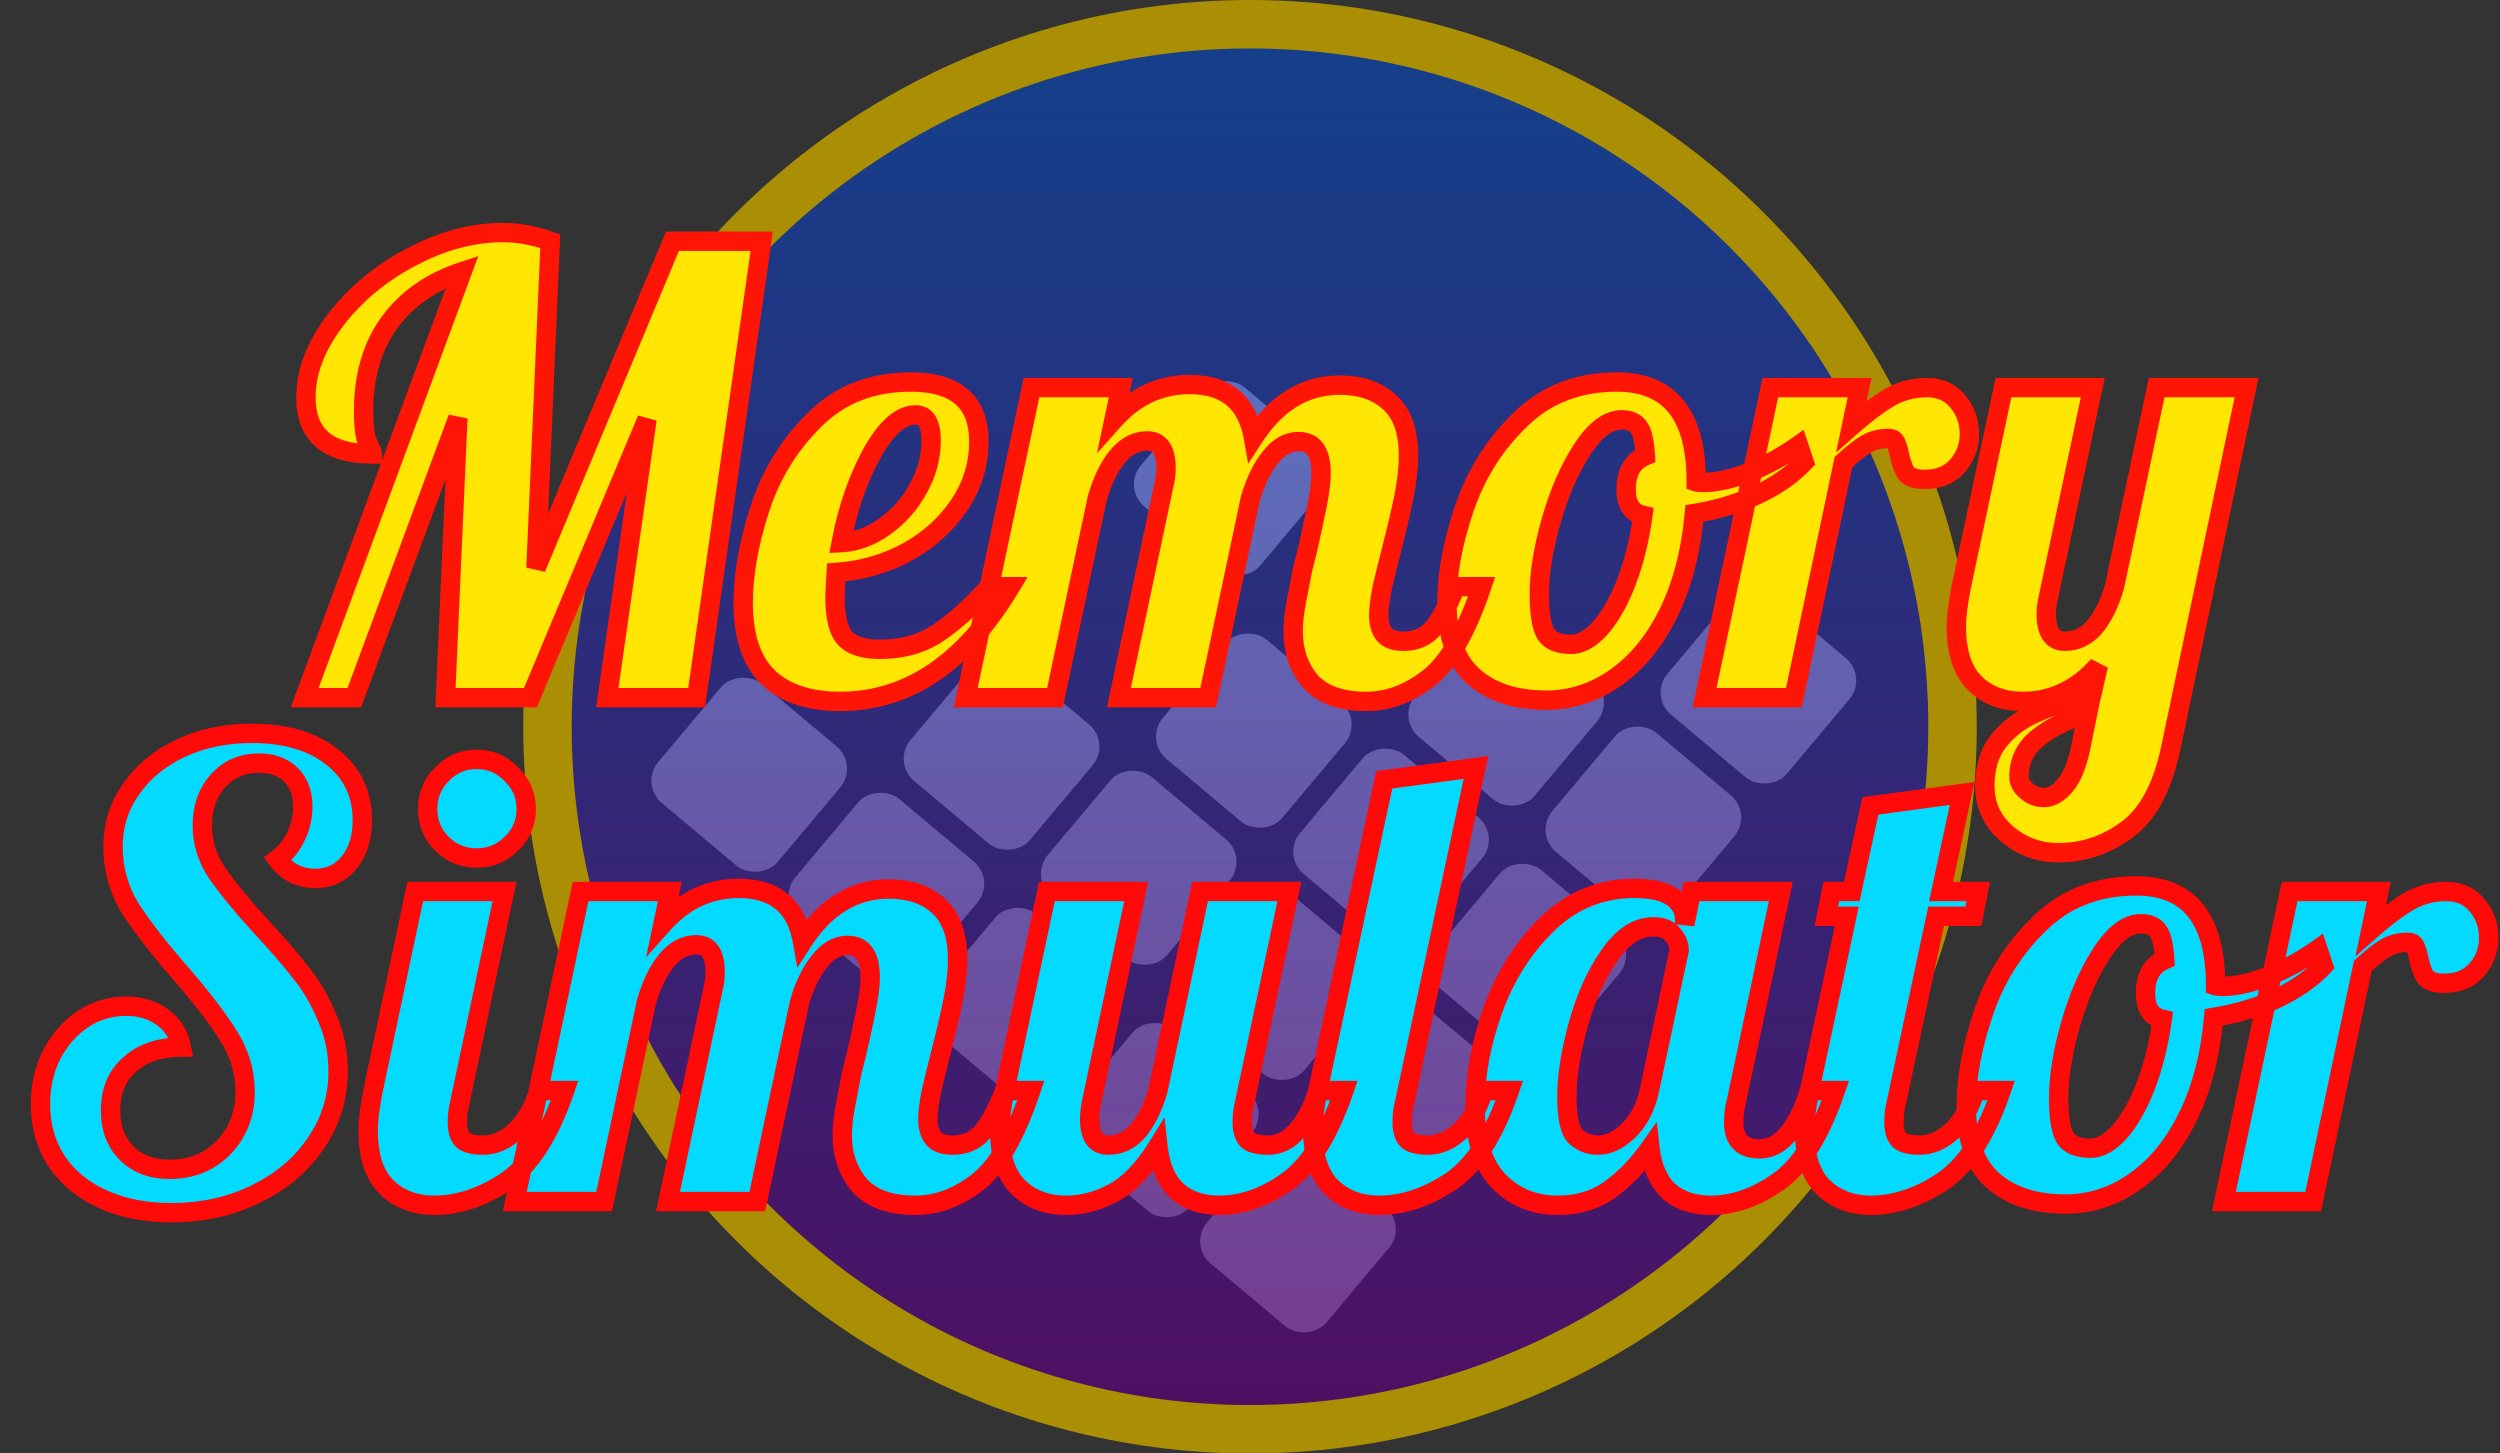 <svg width="258" height="150" viewBox="0 0 258 150" fill="none" xmlns="http://www.w3.org/2000/svg">
<rect x="0" y="0" width="258" height="150" fill="#333333" stroke="none"/>
<rect x="122.633" y="128.464" width="16.071" height="16.071" rx="3" transform="rotate(-50 122.633 128.464)" fill="white"/>
<rect x="108.474" y="116.584" width="16.071" height="16.071" rx="3" transform="rotate(-50 108.474 116.584)" fill="white"/>
<rect x="94.316" y="104.704" width="16.071" height="16.071" rx="3" transform="rotate(-50 94.316 104.704)" fill="white"/>
<rect x="80.158" y="92.824" width="16.071" height="16.071" rx="3" transform="rotate(-50 80.158 92.824)" fill="white"/>
<rect x="66" y="80.944" width="16.071" height="16.071" rx="3" transform="rotate(-50 66 80.944)" fill="white"/>
<rect x="134.513" y="114.306" width="16.071" height="16.071" rx="3" transform="rotate(-50 134.513 114.306)" fill="white"/>
<rect x="120.355" y="102.426" width="16.071" height="16.071" rx="3" transform="rotate(-50 120.355 102.426)" fill="white"/>
<rect x="106.196" y="90.546" width="16.071" height="16.071" rx="3" transform="rotate(-50 106.196 90.546)" fill="white"/>
<rect x="92.038" y="78.666" width="16.071" height="16.071" rx="3" transform="rotate(-50 92.038 78.666)" fill="white"/>
<rect x="146.393" y="100.148" width="16.071" height="16.071" rx="3" transform="rotate(-50 146.393 100.148)" fill="white"/>
<rect x="132.235" y="88.268" width="16.071" height="16.071" rx="3" transform="rotate(-50 132.235 88.268)" fill="white"/>
<rect x="118.076" y="76.388" width="16.071" height="16.071" rx="3" transform="rotate(-50 118.076 76.388)" fill="white"/>
<rect x="115.798" y="50.35" width="16.071" height="16.071" rx="3" transform="rotate(-50 115.798 50.35)" fill="white"/>
<rect x="158.273" y="85.99" width="16.071" height="16.071" rx="3" transform="rotate(-50 158.273 85.99)" fill="white"/>
<rect x="144.115" y="74.11" width="16.071" height="16.071" rx="3" transform="rotate(-50 144.115 74.11)" fill="white"/>
<rect x="170.153" y="71.832" width="16.071" height="16.071" rx="3" transform="rotate(-50 170.153 71.832)" fill="white"/>
<circle cx="129" cy="75" r="72.5" fill="url(#paint0_linear_109_1007)" stroke="#AA8F04" stroke-width="5"/>
<path d="M47.7 28.032C44.458 29.099 41.94 30.869 40.148 33.344C38.399 35.776 37.524 38.805 37.524 42.432C37.524 44.053 37.674 45.163 37.972 45.76C38.271 46.357 38.42 46.72 38.42 46.848C33.855 46.848 31.572 44.907 31.572 41.024C31.572 38.379 32.575 35.733 34.58 33.088C36.628 30.4 39.231 28.224 42.388 26.56C45.588 24.853 48.767 24 51.924 24C53.503 24 55.124 24.299 56.788 24.896L55.316 58.624L69.396 24.896H78.612L71.892 72H62.676L66.772 43.264L54.74 72H45.972L47.252 43.136L36.564 72H31.444L47.7 28.032ZM86.683 72.384C83.526 72.384 81.073 71.573 79.323 69.952C77.574 68.288 76.699 65.707 76.699 62.208C76.699 59.264 77.275 56.021 78.427 52.48C79.579 48.939 81.457 45.888 84.059 43.328C86.662 40.725 89.969 39.424 93.979 39.424C98.673 39.424 101.019 41.472 101.019 45.568C101.019 47.957 100.337 50.155 98.971 52.16C97.606 54.165 95.793 55.787 93.531 57.024C91.27 58.219 88.859 58.901 86.299 59.072C86.214 60.352 86.171 61.205 86.171 61.632C86.171 63.723 86.534 65.152 87.259 65.92C87.985 66.645 89.158 67.008 90.779 67.008C93.083 67.008 95.046 66.475 96.667 65.408C98.331 64.341 100.145 62.72 102.107 60.544H104.283C99.547 68.437 93.681 72.384 86.683 72.384ZM86.811 56C88.39 55.915 89.883 55.36 91.291 54.336C92.742 53.312 93.894 52.011 94.747 50.432C95.643 48.853 96.091 47.189 96.091 45.44C96.091 43.691 95.558 42.816 94.491 42.816C92.955 42.816 91.441 44.16 89.947 46.848C88.497 49.536 87.451 52.587 86.811 56ZM141.006 72.384C138.403 72.384 136.483 71.701 135.246 70.336C134.051 68.928 133.454 67.2 133.454 65.152C133.454 64.256 133.56 63.253 133.774 62.144C133.987 60.992 134.2 59.883 134.414 58.816C134.67 57.749 134.84 57.067 134.926 56.768C135.267 55.275 135.587 53.803 135.886 52.352C136.184 50.901 136.334 49.728 136.334 48.832C136.334 46.656 135.566 45.568 134.03 45.568C132.92 45.568 131.939 46.123 131.086 47.232C130.232 48.299 129.55 49.707 129.038 51.456L124.686 72H115.47L120.142 49.92C120.27 49.408 120.334 48.875 120.334 48.32C120.334 46.443 119.694 45.504 118.414 45.504C117.219 45.504 116.174 46.059 115.278 47.168C114.424 48.235 113.742 49.664 113.23 51.456L108.878 72H99.662L106.446 40H115.662L114.958 43.328C117.134 40.896 119.736 39.68 122.766 39.68C126.52 39.68 128.718 41.515 129.358 45.184C131.704 41.557 134.67 39.744 138.254 39.744C140.43 39.744 142.158 40.341 143.438 41.536C144.718 42.731 145.358 44.544 145.358 46.976C145.358 48.213 145.208 49.6 144.91 51.136C144.611 52.629 144.184 54.464 143.63 56.64C143.288 57.963 142.968 59.264 142.67 60.544C142.414 61.781 142.286 62.763 142.286 63.488C142.286 64.341 142.478 65.003 142.862 65.472C143.246 65.941 143.907 66.176 144.846 66.176C146.126 66.176 147.15 65.728 147.918 64.832C148.686 63.893 149.454 62.464 150.222 60.544H152.91C151.331 65.237 149.496 68.395 147.406 70.016C145.358 71.595 143.224 72.384 141.006 72.384ZM159.563 72.256C156.405 72.256 153.909 71.445 152.075 69.824C150.24 68.203 149.323 65.643 149.323 62.144C149.323 59.243 149.92 56.021 151.115 52.48C152.309 48.939 154.229 45.888 156.875 43.328C159.52 40.725 162.848 39.424 166.859 39.424C172.32 39.424 175.051 42.837 175.051 49.664V49.728C175.179 49.771 175.413 49.792 175.755 49.792C177.163 49.792 178.784 49.429 180.619 48.704C182.453 47.936 184.117 47.019 185.611 45.952L186.187 47.68C184.949 49.003 183.328 50.133 181.323 51.072C179.36 51.968 177.205 52.608 174.859 52.992C174.517 56.875 173.643 60.267 172.235 63.168C170.827 66.069 169.013 68.309 166.795 69.888C164.576 71.467 162.165 72.256 159.563 72.256ZM162.123 66.496C163.147 66.496 164.171 65.92 165.195 64.768C166.219 63.573 167.115 61.973 167.883 59.968C168.651 57.92 169.205 55.659 169.547 53.184C168.395 52.928 167.819 52.032 167.819 50.496C167.819 48.747 168.48 47.595 169.803 47.04C169.717 45.632 169.504 44.672 169.163 44.16C168.821 43.605 168.224 43.328 167.371 43.328C165.963 43.328 164.597 44.352 163.275 46.4C161.952 48.448 160.885 50.901 160.075 53.76C159.264 56.619 158.859 59.136 158.859 61.312C158.859 63.36 159.093 64.747 159.563 65.472C160.032 66.155 160.885 66.496 162.123 66.496ZM182.696 40H191.912L191.08 43.968C192.53 42.688 193.832 41.707 194.984 41.024C196.178 40.341 197.458 40 198.824 40C200.189 40 201.256 40.469 202.024 41.408C202.834 42.347 203.24 43.477 203.24 44.8C203.24 46.037 202.834 47.125 202.024 48.064C201.213 49.003 200.082 49.472 198.632 49.472C197.693 49.472 197.053 49.259 196.712 48.832C196.413 48.363 196.178 47.701 196.008 46.848C195.88 46.293 195.752 45.888 195.624 45.632C195.496 45.376 195.261 45.248 194.92 45.248C194.024 45.248 193.256 45.44 192.616 45.824C192.018 46.165 191.229 46.784 190.248 47.68L185.128 72H175.912L182.696 40ZM212.39 88C210.385 88 208.614 87.339 207.078 86.016C205.585 84.736 204.838 83.093 204.838 81.088C204.838 79.211 205.308 77.675 206.246 76.48C207.185 75.285 208.401 74.347 209.894 73.664C211.388 72.981 213.393 72.256 215.91 71.488L216.55 68.672C214.374 71.147 211.772 72.384 208.742 72.384C206.694 72.384 205.03 71.744 203.75 70.464C202.513 69.184 201.894 67.264 201.894 64.704C201.894 63.637 202.065 62.251 202.406 60.544L206.758 40H215.974L211.366 61.76C211.238 62.272 211.174 62.805 211.174 63.36C211.174 65.237 211.814 66.176 213.094 66.176C214.289 66.176 215.313 65.685 216.166 64.704C217.02 63.68 217.702 62.293 218.214 60.544L222.566 40H231.846L224.038 77.12C223.185 81.216 221.67 84.053 219.494 85.632C217.361 87.211 214.993 88 212.39 88ZM210.918 82.304C211.686 82.304 212.412 81.899 213.094 81.088C213.777 80.32 214.31 79.061 214.694 77.312L215.462 73.536C213.201 74.304 211.452 75.2 210.214 76.224C208.977 77.248 208.358 78.571 208.358 80.192C208.358 80.704 208.614 81.173 209.126 81.6C209.638 82.069 210.236 82.304 210.918 82.304Z" fill="#FFE603"/>
<path d="M47.7 28.032L48.638 28.379L49.357 26.434L47.388 27.082L47.7 28.032ZM40.148 33.344L39.338 32.758L39.336 32.76L40.148 33.344ZM37.972 45.76L38.867 45.313V45.313L37.972 45.76ZM38.42 46.848V47.848H39.42V46.848H38.42ZM34.58 33.088L33.785 32.482L33.783 32.484L34.58 33.088ZM42.388 26.56L42.855 27.445L42.859 27.442L42.388 26.56ZM56.788 24.896L57.787 24.94L57.819 24.204L57.126 23.955L56.788 24.896ZM55.316 58.624L54.317 58.58L56.239 59.009L55.316 58.624ZM69.396 24.896V23.896H68.73L68.473 24.511L69.396 24.896ZM78.612 24.896L79.602 25.037L79.765 23.896H78.612V24.896ZM71.892 72V73H72.76L72.882 72.141L71.892 72ZM62.676 72L61.686 71.859L61.524 73H62.676V72ZM66.772 43.264L67.762 43.405L65.85 42.878L66.772 43.264ZM54.74 72V73H55.406L55.663 72.386L54.74 72ZM45.972 72L44.973 71.956L44.927 73H45.972V72ZM47.252 43.136L48.251 43.18L46.315 42.789L47.252 43.136ZM36.564 72V73H37.26L37.502 72.347L36.564 72ZM31.444 72L30.506 71.653L30.008 73H31.444V72ZM47.388 27.082C43.97 28.206 41.268 30.093 39.338 32.758L40.958 33.931C42.612 31.646 44.946 29.991 48.013 28.982L47.388 27.082ZM39.336 32.76C37.441 35.395 36.524 38.641 36.524 42.432H38.524C38.524 38.97 39.357 36.157 40.96 33.928L39.336 32.76ZM36.524 42.432C36.524 43.269 36.563 44 36.645 44.613C36.726 45.214 36.857 45.766 37.078 46.207L38.867 45.313C38.789 45.157 38.696 44.855 38.627 44.347C38.561 43.851 38.524 43.216 38.524 42.432H36.524ZM37.078 46.207C37.223 46.497 37.322 46.712 37.384 46.861C37.414 46.936 37.43 46.98 37.436 46.999C37.438 47.008 37.436 47.003 37.433 46.985C37.43 46.972 37.42 46.921 37.42 46.848H39.42C39.42 46.662 39.374 46.498 39.349 46.417C39.318 46.314 39.277 46.206 39.233 46.099C39.145 45.885 39.02 45.62 38.867 45.313L37.078 46.207ZM38.42 45.848C36.256 45.848 34.819 45.384 33.932 44.63C33.076 43.903 32.572 42.765 32.572 41.024H30.572C30.572 43.166 31.209 44.94 32.636 46.154C34.032 47.341 36.02 47.848 38.42 47.848V45.848ZM32.572 41.024C32.572 38.647 33.469 36.209 35.377 33.692L33.783 32.484C31.68 35.258 30.572 38.11 30.572 41.024H32.572ZM35.376 33.694C37.331 31.128 39.819 29.045 42.855 27.445L41.922 25.675C38.643 27.403 35.926 29.672 33.785 32.482L35.376 33.694ZM42.859 27.442C45.936 25.801 48.954 25 51.924 25V23C48.58 23 45.241 23.905 41.918 25.678L42.859 27.442ZM51.924 25C53.375 25 54.882 25.274 56.45 25.837L57.126 23.955C55.367 23.323 53.631 23 51.924 23V25ZM55.789 24.852L54.317 58.58L56.315 58.668L57.787 24.94L55.789 24.852ZM56.239 59.009L70.319 25.281L68.473 24.511L54.393 58.239L56.239 59.009ZM69.396 25.896H78.612V23.896H69.396V25.896ZM77.622 24.755L70.902 71.859L72.882 72.141L79.602 25.037L77.622 24.755ZM71.892 71H62.676V73H71.892V71ZM63.666 72.141L67.762 43.405L65.782 43.123L61.686 71.859L63.666 72.141ZM65.85 42.878L53.818 71.614L55.663 72.386L67.695 43.65L65.85 42.878ZM54.74 71H45.972V73H54.74V71ZM46.971 72.044L48.251 43.18L46.253 43.092L44.973 71.956L46.971 72.044ZM46.315 42.789L35.627 71.653L37.502 72.347L48.19 43.483L46.315 42.789ZM36.564 71H31.444V73H36.564V71ZM32.382 72.347L48.638 28.379L46.762 27.685L30.506 71.653L32.382 72.347ZM79.323 69.952L78.634 70.677L78.644 70.685L79.323 69.952ZM78.427 52.48L79.378 52.789L78.427 52.48ZM84.059 43.328L84.76 44.041L84.766 44.035L84.059 43.328ZM98.971 52.16L99.798 52.723L98.971 52.16ZM93.531 57.024L93.998 57.908L94.005 57.905L94.011 57.901L93.531 57.024ZM86.299 59.072L86.233 58.074L85.36 58.132L85.302 59.005L86.299 59.072ZM87.259 65.92L86.532 66.607L86.542 66.617L86.552 66.627L87.259 65.92ZM96.667 65.408L96.127 64.566L96.118 64.573L96.667 65.408ZM102.107 60.544V59.544H101.663L101.365 59.874L102.107 60.544ZM104.283 60.544L105.141 61.059L106.049 59.544H104.283V60.544ZM86.811 56L85.828 55.816L85.594 57.067L86.865 56.998L86.811 56ZM91.291 54.336L90.715 53.519L90.703 53.527L91.291 54.336ZM94.747 50.432L93.878 49.938L93.873 49.947L93.868 49.956L94.747 50.432ZM89.947 46.848L89.073 46.362L89.067 46.373L89.947 46.848ZM86.683 71.384C83.694 71.384 81.514 70.619 80.003 69.219L78.644 70.685C80.631 72.528 83.357 73.384 86.683 73.384V71.384ZM80.013 69.227C78.537 67.823 77.699 65.557 77.699 62.208H75.699C75.699 65.856 76.611 68.753 78.634 70.677L80.013 69.227ZM77.699 62.208C77.699 59.393 78.251 56.256 79.378 52.789L77.476 52.171C76.3 55.787 75.699 59.135 75.699 62.208H77.699ZM79.378 52.789C80.482 49.397 82.275 46.486 84.76 44.041L83.358 42.615C80.639 45.29 78.677 48.48 77.476 52.171L79.378 52.789ZM84.766 44.035C87.164 41.638 90.208 40.424 93.979 40.424V38.424C89.73 38.424 86.16 39.813 83.352 42.621L84.766 44.035ZM93.979 40.424C96.203 40.424 97.683 40.912 98.602 41.713C99.494 42.492 100.019 43.712 100.019 45.568H102.019C102.019 43.328 101.371 41.476 99.917 40.207C98.488 38.96 96.449 38.424 93.979 38.424V40.424ZM100.019 45.568C100.019 47.753 99.399 49.755 98.145 51.597L99.798 52.723C101.274 50.554 102.019 48.161 102.019 45.568H100.019ZM98.145 51.597C96.874 53.464 95.183 54.98 93.051 56.147L94.011 57.901C96.403 56.593 98.338 54.867 99.798 52.723L98.145 51.597ZM93.064 56.14C90.927 57.269 88.653 57.913 86.233 58.074L86.366 60.07C89.065 59.89 91.612 59.169 93.998 57.908L93.064 56.14ZM85.302 59.005C85.216 60.28 85.171 61.166 85.171 61.632H87.171C87.171 61.244 87.211 60.424 87.297 59.139L85.302 59.005ZM85.171 61.632C85.171 63.762 85.525 65.54 86.532 66.607L87.986 65.233C87.543 64.764 87.171 63.684 87.171 61.632H85.171ZM86.552 66.627C87.549 67.624 89.042 68.008 90.779 68.008V66.008C89.274 66.008 88.42 65.667 87.966 65.213L86.552 66.627ZM90.779 68.008C93.241 68.008 95.404 67.436 97.217 66.243L96.118 64.573C94.688 65.513 92.925 66.008 90.779 66.008V68.008ZM97.207 66.25C98.973 65.118 100.853 63.427 102.85 61.214L101.365 59.874C99.436 62.013 97.69 63.565 96.128 64.566L97.207 66.25ZM102.107 61.544H104.283V59.544H102.107V61.544ZM103.426 60.029C98.806 67.73 93.219 71.384 86.683 71.384V73.384C94.142 73.384 100.289 69.145 105.141 61.059L103.426 60.029ZM86.865 56.998C88.656 56.902 90.332 56.27 91.879 55.145L90.703 53.527C89.435 54.45 88.124 54.928 86.757 55.002L86.865 56.998ZM91.868 55.153C93.446 54.039 94.701 52.62 95.627 50.907L93.868 49.956C93.087 51.401 92.038 52.585 90.715 53.519L91.868 55.153ZM95.617 50.926C96.595 49.202 97.091 47.369 97.091 45.44H95.091C95.091 47.01 94.692 48.504 93.878 49.938L95.617 50.926ZM97.091 45.44C97.091 44.496 96.953 43.621 96.545 42.951C96.088 42.202 95.356 41.816 94.491 41.816V43.816C94.619 43.816 94.682 43.841 94.712 43.857C94.739 43.873 94.784 43.905 94.838 43.993C94.963 44.198 95.091 44.634 95.091 45.44H97.091ZM94.491 41.816C93.409 41.816 92.421 42.294 91.54 43.076C90.666 43.851 89.849 44.965 89.073 46.362L90.821 47.334C91.539 46.043 92.226 45.141 92.867 44.572C93.501 44.01 94.037 43.816 94.491 43.816V41.816ZM89.067 46.373C87.561 49.163 86.485 52.314 85.828 55.816L87.794 56.184C88.418 52.859 89.432 49.908 90.827 47.323L89.067 46.373ZM135.246 70.336L134.483 70.983L134.494 70.995L134.505 71.007L135.246 70.336ZM133.774 62.144L134.756 62.333L134.757 62.326L133.774 62.144ZM134.414 58.816L133.441 58.583L133.437 58.601L133.433 58.62L134.414 58.816ZM134.926 56.768L135.887 57.043L135.895 57.017L135.901 56.991L134.926 56.768ZM135.886 52.352L134.906 52.15V52.15L135.886 52.352ZM131.086 47.232L131.867 47.857L131.873 47.849L131.878 47.842L131.086 47.232ZM129.038 51.456L128.078 51.175L128.067 51.212L128.059 51.249L129.038 51.456ZM124.686 72V73H125.496L125.664 72.207L124.686 72ZM115.47 72L114.491 71.793L114.236 73H115.47V72ZM120.142 49.92L119.172 49.678L119.167 49.695L119.163 49.713L120.142 49.92ZM115.278 47.168L114.5 46.54L114.497 46.543L115.278 47.168ZM113.23 51.456L112.268 51.181L112.259 51.215L112.251 51.249L113.23 51.456ZM108.878 72V73H109.688L109.856 72.207L108.878 72ZM99.662 72L98.683 71.793L98.427 73H99.662V72ZM106.446 40V39H105.636L105.467 39.793L106.446 40ZM115.662 40L116.64 40.207L116.895 39H115.662V40ZM114.958 43.328L113.979 43.121L113.204 46.788L115.703 43.995L114.958 43.328ZM129.358 45.184L128.373 45.356L128.811 47.87L130.197 45.727L129.358 45.184ZM143.438 41.536L142.755 42.267L143.438 41.536ZM144.91 51.136L145.89 51.332L145.891 51.327L144.91 51.136ZM143.63 56.64L144.598 56.89L144.599 56.887L143.63 56.64ZM142.67 60.544L141.696 60.317L141.693 60.329L141.69 60.341L142.67 60.544ZM147.918 64.832L148.677 65.483L148.684 65.474L148.692 65.465L147.918 64.832ZM150.222 60.544V59.544H149.545L149.293 60.173L150.222 60.544ZM152.91 60.544L153.858 60.863L154.301 59.544H152.91V60.544ZM147.406 70.016L148.016 70.808L148.019 70.806L147.406 70.016ZM141.006 71.384C138.566 71.384 136.967 70.746 135.987 69.665L134.505 71.007C135.999 72.657 138.24 73.384 141.006 73.384V71.384ZM136.008 69.689C134.984 68.482 134.454 66.991 134.454 65.152H132.454C132.454 67.409 133.118 69.374 134.483 70.983L136.008 69.689ZM134.454 65.152C134.454 64.333 134.551 63.395 134.756 62.333L132.792 61.955C132.569 63.111 132.454 64.179 132.454 65.152H134.454ZM134.757 62.326C134.97 61.178 135.182 60.074 135.394 59.012L133.433 58.62C133.219 59.692 133.005 60.806 132.79 61.962L134.757 62.326ZM135.386 59.049C135.644 57.977 135.809 57.317 135.887 57.043L133.964 56.493C133.872 56.817 133.696 57.522 133.441 58.583L135.386 59.049ZM135.901 56.991C136.243 55.491 136.565 54.012 136.865 52.554L134.906 52.15C134.609 53.594 134.291 55.059 133.951 56.545L135.901 56.991ZM136.865 52.554C137.17 51.074 137.334 49.825 137.334 48.832H135.334C135.334 49.631 135.199 50.729 134.906 52.15L136.865 52.554ZM137.334 48.832C137.334 47.657 137.132 46.597 136.575 45.807C135.973 44.954 135.065 44.568 134.03 44.568V46.568C134.53 46.568 134.775 46.726 134.941 46.961C135.152 47.259 135.334 47.831 135.334 48.832H137.334ZM134.03 44.568C132.53 44.568 131.281 45.338 130.293 46.622L131.878 47.842C132.597 46.908 133.311 46.568 134.03 46.568V44.568ZM130.305 46.607C129.348 47.804 128.615 49.34 128.078 51.175L129.997 51.737C130.484 50.073 131.117 48.794 131.867 47.857L130.305 46.607ZM128.059 51.249L123.707 71.793L125.664 72.207L130.016 51.663L128.059 51.249ZM124.686 71H115.47V73H124.686V71ZM116.448 72.207L121.12 50.127L119.163 49.713L114.491 71.793L116.448 72.207ZM121.112 50.163C121.261 49.567 121.334 48.952 121.334 48.32H119.334C119.334 48.797 119.279 49.249 119.172 49.678L121.112 50.163ZM121.334 48.32C121.334 47.299 121.165 46.357 120.68 45.645C120.148 44.864 119.336 44.504 118.414 44.504V46.504C118.772 46.504 118.92 46.613 119.028 46.771C119.182 46.998 119.334 47.464 119.334 48.32H121.334ZM118.414 44.504C116.857 44.504 115.545 45.246 114.5 46.54L116.056 47.796C116.803 46.871 117.581 46.504 118.414 46.504V44.504ZM114.497 46.543C113.536 47.744 112.804 49.305 112.268 51.181L114.191 51.731C114.679 50.023 115.312 48.725 116.059 47.793L114.497 46.543ZM112.251 51.249L107.899 71.793L109.856 72.207L114.208 51.663L112.251 51.249ZM108.878 71H99.662V73H108.878V71ZM100.64 72.207L107.424 40.207L105.467 39.793L98.683 71.793L100.64 72.207ZM106.446 41H115.662V39H106.446V41ZM114.683 39.793L113.979 43.121L115.936 43.535L116.64 40.207L114.683 39.793ZM115.703 43.995C117.706 41.756 120.045 40.68 122.766 40.68V38.68C119.428 38.68 116.562 40.036 114.213 42.661L115.703 43.995ZM122.766 40.68C124.483 40.68 125.72 41.098 126.589 41.824C127.457 42.549 128.081 43.683 128.373 45.356L130.343 45.012C129.995 43.016 129.2 41.398 127.871 40.288C126.543 39.179 124.803 38.68 122.766 38.68V40.68ZM130.197 45.727C132.403 42.318 135.082 40.744 138.254 40.744V38.744C134.257 38.744 131.005 40.797 128.518 44.641L130.197 45.727ZM138.254 40.744C140.241 40.744 141.703 41.285 142.755 42.267L144.12 40.805C142.613 39.398 140.619 38.744 138.254 38.744V40.744ZM142.755 42.267C143.764 43.208 144.358 44.71 144.358 46.976H146.358C146.358 44.378 145.672 42.253 144.12 40.805L142.755 42.267ZM144.358 46.976C144.358 48.135 144.218 49.456 143.928 50.945L145.891 51.327C146.199 49.744 146.358 48.292 146.358 46.976H144.358ZM143.929 50.94C143.635 52.41 143.213 54.227 142.661 56.393L144.599 56.887C145.156 54.701 145.587 52.848 145.89 51.332L143.929 50.94ZM142.661 56.39C142.318 57.72 141.996 59.029 141.696 60.317L143.644 60.771C143.94 59.499 144.259 58.205 144.598 56.89L142.661 56.39ZM141.69 60.341C141.429 61.604 141.286 62.663 141.286 63.488H143.286C143.286 62.863 143.398 61.959 143.649 60.747L141.69 60.341ZM141.286 63.488C141.286 64.48 141.508 65.397 142.088 66.105L143.636 64.839C143.447 64.609 143.286 64.203 143.286 63.488H141.286ZM142.088 66.105C142.746 66.91 143.773 67.176 144.846 67.176V65.176C144.041 65.176 143.745 64.973 143.636 64.839L142.088 66.105ZM144.846 67.176C146.39 67.176 147.702 66.621 148.677 65.483L147.158 64.181C146.598 64.835 145.862 65.176 144.846 65.176V67.176ZM148.692 65.465C149.554 64.411 150.367 62.873 151.15 60.915L149.293 60.173C148.54 62.055 147.817 63.375 147.144 64.199L148.692 65.465ZM150.222 61.544H152.91V59.544H150.222V61.544ZM151.962 60.225C150.399 64.871 148.643 67.791 146.793 69.226L148.019 70.806C150.35 68.998 152.263 65.604 153.858 60.863L151.962 60.225ZM146.795 69.224C144.892 70.691 142.968 71.384 141.006 71.384V73.384C143.481 73.384 145.823 72.498 148.016 70.808L146.795 69.224ZM152.075 69.824L151.413 70.573L152.075 69.824ZM151.115 52.48L152.062 52.8L151.115 52.48ZM156.875 43.328L157.57 44.047L157.576 44.041L156.875 43.328ZM175.051 49.728H174.051V50.449L174.735 50.677L175.051 49.728ZM180.619 48.704L180.986 49.634L180.996 49.63L181.005 49.626L180.619 48.704ZM185.611 45.952L186.559 45.636L186.131 44.351L185.03 45.138L185.611 45.952ZM186.187 47.68L186.917 48.363L187.324 47.928L187.135 47.364L186.187 47.68ZM181.323 51.072L181.738 51.982L181.747 51.978L181.323 51.072ZM174.859 52.992L174.697 52.005L173.931 52.131L173.863 52.904L174.859 52.992ZM172.235 63.168L171.335 62.731L172.235 63.168ZM166.795 69.888L166.215 69.073L166.795 69.888ZM165.195 64.768L165.942 65.432L165.948 65.426L165.954 65.419L165.195 64.768ZM167.883 59.968L168.817 60.326L168.819 60.319L167.883 59.968ZM169.547 53.184L170.537 53.321L170.663 52.408L169.764 52.208L169.547 53.184ZM169.803 47.04L170.189 47.962L170.844 47.688L170.801 46.98L169.803 47.04ZM169.163 44.16L168.311 44.684L168.321 44.7L168.331 44.715L169.163 44.16ZM163.275 46.4L164.115 46.943L163.275 46.4ZM160.075 53.76L161.037 54.033L160.075 53.76ZM159.563 65.472L158.723 66.015L158.731 66.027L158.739 66.038L159.563 65.472ZM159.563 71.256C156.577 71.256 154.341 70.492 152.737 69.075L151.413 70.573C153.478 72.398 156.234 73.256 159.563 73.256V71.256ZM152.737 69.075C151.196 67.713 150.323 65.482 150.323 62.144H148.323C148.323 65.803 149.284 68.692 151.413 70.573L152.737 69.075ZM150.323 62.144C150.323 59.377 150.893 56.266 152.062 52.8L150.167 52.16C148.947 55.776 148.323 59.108 148.323 62.144H150.323ZM152.062 52.8C153.207 49.407 155.041 46.494 157.57 44.047L156.179 42.609C153.418 45.282 151.412 48.47 150.167 52.16L152.062 52.8ZM157.576 44.041C160.018 41.638 163.087 40.424 166.859 40.424V38.424C162.609 38.424 159.022 39.813 156.173 42.615L157.576 44.041ZM166.859 40.424C169.369 40.424 171.093 41.197 172.222 42.609C173.385 44.063 174.051 46.358 174.051 49.664H176.051C176.051 46.144 175.351 43.319 173.784 41.359C172.182 39.357 169.81 38.424 166.859 38.424V40.424ZM174.051 49.664V49.728H176.051V49.664H174.051ZM174.735 50.677C175.035 50.777 175.421 50.792 175.755 50.792V48.792C175.602 48.792 175.49 48.787 175.413 48.78C175.375 48.777 175.352 48.773 175.341 48.771C175.327 48.769 175.339 48.77 175.367 48.779L174.735 50.677ZM175.755 50.792C177.328 50.792 179.078 50.388 180.986 49.634L180.251 47.774C178.49 48.47 176.997 48.792 175.755 48.792V50.792ZM181.005 49.626C182.903 48.832 184.633 47.879 186.192 46.766L185.03 45.138C183.602 46.158 182.004 47.04 180.233 47.782L181.005 49.626ZM184.662 46.268L185.238 47.996L187.135 47.364L186.559 45.636L184.662 46.268ZM185.456 46.997C184.323 48.208 182.814 49.27 180.899 50.166L181.747 51.978C183.842 50.997 185.576 49.797 186.917 48.363L185.456 46.997ZM180.907 50.162C179.033 51.018 176.965 51.634 174.697 52.005L175.02 53.979C177.446 53.582 179.687 52.918 181.738 51.982L180.907 50.162ZM173.863 52.904C173.53 56.69 172.68 59.96 171.335 62.731L173.134 63.605C174.605 60.574 175.505 57.059 175.855 53.08L173.863 52.904ZM171.335 62.731C169.987 65.51 168.274 67.608 166.215 69.073L167.375 70.703C169.753 69.01 171.667 66.629 173.134 63.605L171.335 62.731ZM166.215 69.073C164.157 70.537 161.948 71.256 159.563 71.256V73.256C162.383 73.256 164.995 72.396 167.375 70.703L166.215 69.073ZM162.123 67.496C163.551 67.496 164.825 66.689 165.942 65.432L164.447 64.104C163.517 65.151 162.743 65.496 162.123 65.496V67.496ZM165.954 65.419C167.074 64.112 168.022 62.402 168.817 60.326L166.949 59.61C166.208 61.545 165.363 63.035 164.436 64.117L165.954 65.419ZM168.819 60.319C169.616 58.193 170.187 55.858 170.537 53.321L168.556 53.047C168.224 55.459 167.685 57.647 166.946 59.617L168.819 60.319ZM169.764 52.208C169.415 52.13 169.221 51.981 169.092 51.779C168.944 51.549 168.819 51.153 168.819 50.496H166.819C166.819 51.375 166.982 52.195 167.41 52.861C167.856 53.555 168.527 53.982 169.33 54.16L169.764 52.208ZM168.819 50.496C168.819 49.742 168.962 49.202 169.182 48.818C169.394 48.448 169.713 48.162 170.189 47.962L169.416 46.118C168.569 46.473 167.896 47.04 167.447 47.822C167.007 48.59 166.819 49.5 166.819 50.496H168.819ZM170.801 46.98C170.756 46.243 170.677 45.595 170.555 45.047C170.436 44.51 170.263 44.007 169.995 43.605L168.331 44.715C168.404 44.825 168.509 45.058 168.603 45.481C168.694 45.893 168.764 46.429 168.805 47.1L170.801 46.98ZM170.014 43.636C169.435 42.695 168.449 42.328 167.371 42.328V44.328C167.999 44.328 168.208 44.516 168.311 44.684L170.014 43.636ZM167.371 42.328C165.433 42.328 163.807 43.733 162.435 45.858L164.115 46.943C165.388 44.971 166.492 44.328 167.371 44.328V42.328ZM162.435 45.858C161.048 48.005 159.945 50.553 159.113 53.487L161.037 54.033C161.826 51.249 162.856 48.891 164.115 46.943L162.435 45.858ZM159.113 53.487C158.285 56.405 157.859 59.017 157.859 61.312H159.859C159.859 59.255 160.243 56.833 161.037 54.033L159.113 53.487ZM157.859 61.312C157.859 62.369 157.919 63.288 158.049 64.055C158.176 64.808 158.383 65.489 158.723 66.015L160.402 64.929C160.274 64.73 160.128 64.354 160.021 63.721C159.916 63.102 159.859 62.303 159.859 61.312H157.859ZM158.739 66.038C159.474 67.108 160.728 67.496 162.123 67.496V65.496C161.043 65.496 160.59 65.201 160.387 64.906L158.739 66.038ZM182.696 40V39H181.886L181.717 39.793L182.696 40ZM191.912 40L192.89 40.205L193.143 39H191.912V40ZM191.08 43.968L190.101 43.763L189.483 46.711L191.741 44.718L191.08 43.968ZM194.984 41.024L194.488 40.156L194.481 40.16L194.474 40.164L194.984 41.024ZM202.024 41.408L201.25 42.041L201.258 42.051L201.267 42.062L202.024 41.408ZM202.024 48.064L201.267 47.41L202.024 48.064ZM196.712 48.832L195.868 49.369L195.897 49.414L195.931 49.457L196.712 48.832ZM196.008 46.848L196.988 46.652L196.985 46.638L196.982 46.623L196.008 46.848ZM195.624 45.632L196.518 45.185V45.185L195.624 45.632ZM192.616 45.824L193.112 46.692L193.121 46.687L193.13 46.681L192.616 45.824ZM190.248 47.68L189.573 46.941L189.336 47.159L189.269 47.474L190.248 47.68ZM185.128 72V73H185.939L186.106 72.206L185.128 72ZM175.912 72L174.933 71.793L174.678 73H175.912V72ZM182.696 41H191.912V39H182.696V41ZM190.933 39.795L190.101 43.763L192.058 44.173L192.89 40.205L190.933 39.795ZM191.741 44.718C193.164 43.463 194.413 42.524 195.494 41.884L194.474 40.164C193.25 40.889 191.897 41.913 190.418 43.218L191.741 44.718ZM195.48 41.892C196.525 41.295 197.634 41 198.824 41V39C197.283 39 195.832 39.388 194.488 40.156L195.48 41.892ZM198.824 41C199.932 41 200.697 41.366 201.25 42.041L202.798 40.775C201.814 39.573 200.446 39 198.824 39V41ZM201.267 42.062C201.91 42.806 202.24 43.7 202.24 44.8H204.24C204.24 43.255 203.759 41.887 202.781 40.754L201.267 42.062ZM202.24 44.8C202.24 45.797 201.921 46.653 201.267 47.41L202.781 48.718C203.748 47.598 204.24 46.278 204.24 44.8H202.24ZM201.267 47.41C200.679 48.091 199.846 48.472 198.632 48.472V50.472C200.319 50.472 201.747 49.914 202.781 48.718L201.267 47.41ZM198.632 48.472C197.786 48.472 197.543 48.27 197.493 48.207L195.931 49.457C196.563 50.247 197.6 50.472 198.632 50.472V48.472ZM197.555 48.295C197.35 47.972 197.147 47.445 196.988 46.652L195.027 47.044C195.21 47.958 195.477 48.754 195.868 49.369L197.555 48.295ZM196.982 46.623C196.85 46.051 196.701 45.551 196.518 45.185L194.729 46.079C194.802 46.225 194.909 46.535 195.033 47.073L196.982 46.623ZM196.518 45.185C196.37 44.888 196.14 44.635 195.831 44.466C195.531 44.303 195.212 44.248 194.92 44.248V46.248C194.968 46.248 194.938 46.257 194.873 46.222C194.84 46.204 194.808 46.18 194.781 46.151C194.753 46.122 194.737 46.096 194.729 46.079L196.518 45.185ZM194.92 44.248C193.879 44.248 192.925 44.472 192.101 44.967L193.13 46.681C193.586 46.408 194.169 46.248 194.92 46.248V44.248ZM192.12 44.956C191.424 45.353 190.569 46.033 189.573 46.941L190.922 48.419C191.889 47.535 192.613 46.977 193.112 46.692L192.12 44.956ZM189.269 47.474L184.149 71.794L186.106 72.206L191.226 47.886L189.269 47.474ZM185.128 71H175.912V73H185.128V71ZM176.89 72.207L183.674 40.207L181.717 39.793L174.933 71.793L176.89 72.207ZM207.078 86.016L207.731 85.258L207.729 85.257L207.078 86.016ZM206.246 76.48L205.46 75.862L206.246 76.48ZM209.894 73.664L209.478 72.754L209.894 73.664ZM215.91 71.488L216.202 72.445L216.757 72.275L216.885 71.71L215.91 71.488ZM216.55 68.672L217.525 68.894L215.799 68.012L216.55 68.672ZM203.75 70.464L203.031 71.159L203.037 71.165L203.043 71.171L203.75 70.464ZM202.406 60.544L201.428 60.337L201.426 60.348L202.406 60.544ZM206.758 40V39H205.948L205.78 39.793L206.758 40ZM215.974 40L216.953 40.207L217.208 39H215.974V40ZM211.366 61.76L212.336 62.002L212.341 61.985L212.345 61.967L211.366 61.76ZM216.166 64.704L216.921 65.36L216.928 65.352L216.934 65.344L216.166 64.704ZM218.214 60.544L219.174 60.825L219.185 60.788L219.193 60.751L218.214 60.544ZM222.566 40V39H221.756L221.588 39.793L222.566 40ZM231.846 40L232.825 40.206L233.078 39H231.846V40ZM224.038 77.12L223.06 76.914L223.059 76.916L224.038 77.12ZM219.494 85.632L218.907 84.823L218.899 84.828L219.494 85.632ZM213.094 81.088L212.347 80.424L212.338 80.434L212.329 80.444L213.094 81.088ZM214.694 77.312L215.671 77.526L215.673 77.519L215.674 77.511L214.694 77.312ZM215.462 73.536L216.442 73.735L216.789 72.029L215.141 72.589L215.462 73.536ZM210.214 76.224L209.577 75.454L210.214 76.224ZM209.126 81.6L209.802 80.863L209.785 80.847L209.766 80.832L209.126 81.6ZM212.39 87C210.627 87 209.087 86.427 207.731 85.258L206.426 86.774C208.141 88.251 210.143 89 212.39 89V87ZM207.729 85.257C206.462 84.171 205.838 82.808 205.838 81.088H203.838C203.838 83.379 204.708 85.301 206.427 86.775L207.729 85.257ZM205.838 81.088C205.838 79.381 206.262 78.078 207.033 77.098L205.46 75.862C204.353 77.271 203.838 79.041 203.838 81.088H205.838ZM207.033 77.098C207.865 76.038 208.95 75.195 210.31 74.573L209.478 72.754C207.852 73.498 206.505 74.532 205.46 75.862L207.033 77.098ZM210.31 74.573C211.747 73.917 213.705 73.206 216.202 72.445L215.618 70.531C213.081 71.306 211.029 72.046 209.478 72.754L210.31 74.573ZM216.885 71.71L217.525 68.894L215.575 68.45L214.935 71.266L216.885 71.71ZM215.799 68.012C213.794 70.292 211.457 71.384 208.742 71.384V73.384C212.086 73.384 214.954 72.002 217.301 69.332L215.799 68.012ZM208.742 71.384C206.921 71.384 205.525 70.824 204.457 69.757L203.043 71.171C204.536 72.664 206.467 73.384 208.742 73.384V71.384ZM204.469 69.769C203.478 68.744 202.894 67.118 202.894 64.704H200.894C200.894 67.41 201.548 69.624 203.031 71.159L204.469 69.769ZM202.894 64.704C202.894 63.731 203.051 62.417 203.387 60.74L201.426 60.348C201.078 62.084 200.894 63.544 200.894 64.704H202.894ZM203.385 60.751L207.737 40.207L205.78 39.793L201.428 60.337L203.385 60.751ZM206.758 41H215.974V39H206.758V41ZM214.996 39.793L210.388 61.553L212.345 61.967L216.953 40.207L214.996 39.793ZM210.396 61.517C210.247 62.113 210.174 62.728 210.174 63.36H212.174C212.174 62.883 212.229 62.431 212.336 62.002L210.396 61.517ZM210.174 63.36C210.174 64.381 210.343 65.323 210.828 66.035C211.36 66.816 212.172 67.176 213.094 67.176V65.176C212.736 65.176 212.588 65.067 212.48 64.909C212.326 64.682 212.174 64.216 212.174 63.36H210.174ZM213.094 67.176C214.606 67.176 215.897 66.538 216.921 65.36L215.412 64.048C214.729 64.833 213.972 65.176 213.094 65.176V67.176ZM216.934 65.344C217.902 64.184 218.637 62.66 219.174 60.825L217.255 60.263C216.768 61.926 216.138 63.176 215.398 64.064L216.934 65.344ZM219.193 60.751L223.545 40.207L221.588 39.793L217.236 60.337L219.193 60.751ZM222.566 41H231.846V39H222.566V41ZM230.868 39.794L223.06 76.914L225.017 77.326L232.825 40.206L230.868 39.794ZM223.059 76.916C222.23 80.899 220.795 83.453 218.907 84.823L220.081 86.441C222.545 84.654 224.14 81.533 225.017 77.324L223.059 76.916ZM218.899 84.828C216.935 86.282 214.774 87 212.39 87V89C215.212 89 217.787 88.139 220.089 86.436L218.899 84.828ZM210.918 83.304C212.081 83.304 213.062 82.678 213.859 81.732L212.329 80.444C211.761 81.119 211.291 81.304 210.918 81.304V83.304ZM213.842 81.752C214.694 80.794 215.274 79.335 215.671 77.526L213.717 77.098C213.347 78.787 212.86 79.846 212.347 80.424L213.842 81.752ZM215.674 77.511L216.442 73.735L214.482 73.337L213.714 77.113L215.674 77.511ZM215.141 72.589C212.815 73.379 210.942 74.324 209.577 75.454L210.852 76.994C211.962 76.076 213.587 75.229 215.784 74.483L215.141 72.589ZM209.577 75.454C208.107 76.67 207.358 78.276 207.358 80.192H209.358C209.358 78.865 209.847 77.826 210.852 76.994L209.577 75.454ZM207.358 80.192C207.358 81.085 207.82 81.813 208.486 82.368L209.766 80.832C209.409 80.534 209.358 80.323 209.358 80.192H207.358ZM208.451 82.337C209.143 82.972 209.981 83.304 210.918 83.304V81.304C210.491 81.304 210.133 81.166 209.802 80.863L208.451 82.337Z" fill="#FF1506"/>
<path d="M17.68 125.152C14.992 125.152 12.624 124.683 10.576 123.744C8.528 122.805 6.949 121.504 5.84 119.84C4.731 118.133 4.176 116.171 4.176 113.952C4.176 112.075 4.56 110.368 5.328 108.832C6.139 107.296 7.205 106.08 8.528 105.184C9.893 104.288 11.387 103.84 13.008 103.84C14.501 103.84 15.76 104.224 16.784 104.992C17.808 105.717 18.448 106.741 18.704 108.064C16.485 108.064 14.715 108.661 13.392 109.856C12.069 111.008 11.408 112.587 11.408 114.592C11.408 116.427 11.963 117.899 13.072 119.008C14.181 120.117 15.653 120.672 17.488 120.672C19.749 120.672 21.605 119.925 23.056 118.432C24.549 116.896 25.296 114.976 25.296 112.672C25.296 110.667 24.741 108.768 23.632 106.976C22.523 105.184 20.859 103.008 18.64 100.448C16.336 97.803 14.587 95.541 13.392 93.664C12.24 91.744 11.664 89.653 11.664 87.392C11.664 85.173 12.283 83.189 13.52 81.44C14.757 79.648 16.464 78.24 18.64 77.216C20.816 76.192 23.269 75.68 26 75.68C29.456 75.68 32.208 76.491 34.256 78.112C36.347 79.733 37.392 81.909 37.392 84.64C37.392 86.432 36.944 87.883 36.048 88.992C35.152 90.101 33.979 90.656 32.528 90.656C30.907 90.656 29.605 89.995 28.624 88.672C29.435 88.075 30.075 87.285 30.544 86.304C31.013 85.323 31.248 84.299 31.248 83.232C31.248 81.867 30.843 80.779 30.032 79.968C29.221 79.157 28.112 78.752 26.704 78.752C24.997 78.752 23.589 79.371 22.48 80.608C21.413 81.803 20.88 83.339 20.88 85.216C20.88 86.923 21.371 88.523 22.352 90.016C23.333 91.467 24.869 93.344 26.96 95.648C28.667 97.483 30.032 99.061 31.056 100.384C32.123 101.707 33.019 103.243 33.744 104.992C34.512 106.699 34.896 108.555 34.896 110.56C34.896 113.291 34.128 115.765 32.592 117.984C31.099 120.203 29.029 121.952 26.384 123.232C23.781 124.512 20.88 125.152 17.68 125.152ZM49.188 88.544C47.78 88.544 46.585 88.053 45.604 87.072C44.623 86.091 44.132 84.896 44.132 83.488C44.132 82.08 44.623 80.885 45.604 79.904C46.585 78.88 47.78 78.368 49.188 78.368C50.596 78.368 51.791 78.88 52.772 79.904C53.796 80.885 54.308 82.08 54.308 83.488C54.308 84.896 53.796 86.091 52.772 87.072C51.791 88.053 50.596 88.544 49.188 88.544ZM44.836 124.384C42.788 124.384 41.124 123.744 39.844 122.464C38.607 121.184 37.988 119.264 37.988 116.704C37.988 115.637 38.159 114.251 38.5 112.544L42.852 92H52.068L47.46 113.76C47.289 114.4 47.204 115.083 47.204 115.808C47.204 116.661 47.396 117.28 47.78 117.664C48.207 118.005 48.889 118.176 49.828 118.176C51.065 118.176 52.217 117.664 53.284 116.64C54.351 115.573 55.119 114.208 55.588 112.544H58.276C56.697 117.152 54.671 120.288 52.196 121.952C49.721 123.573 47.268 124.384 44.836 124.384ZM94.475 124.384C91.872 124.384 89.952 123.701 88.715 122.336C87.52 120.928 86.922 119.2 86.922 117.152C86.922 116.256 87.029 115.253 87.243 114.144C87.456 112.992 87.669 111.883 87.882 110.816C88.138 109.749 88.309 109.067 88.394 108.768C88.736 107.275 89.056 105.803 89.355 104.352C89.653 102.901 89.802 101.728 89.802 100.832C89.802 98.656 89.034 97.568 87.499 97.568C86.389 97.568 85.408 98.123 84.555 99.232C83.701 100.299 83.019 101.707 82.507 103.456L78.154 124H68.939L73.611 101.92C73.739 101.408 73.802 100.875 73.802 100.32C73.802 98.443 73.162 97.504 71.882 97.504C70.688 97.504 69.642 98.059 68.746 99.168C67.893 100.235 67.21 101.664 66.698 103.456L62.346 124H53.13L59.914 92H69.13L68.427 95.328C70.603 92.896 73.205 91.68 76.234 91.68C79.989 91.68 82.186 93.515 82.826 97.184C85.173 93.557 88.138 91.744 91.722 91.744C93.898 91.744 95.626 92.341 96.906 93.536C98.186 94.731 98.826 96.544 98.826 98.976C98.826 100.213 98.677 101.6 98.379 103.136C98.08 104.629 97.653 106.464 97.099 108.64C96.757 109.963 96.437 111.264 96.138 112.544C95.882 113.781 95.754 114.763 95.754 115.488C95.754 116.341 95.947 117.003 96.331 117.472C96.715 117.941 97.376 118.176 98.314 118.176C99.594 118.176 100.619 117.728 101.387 116.832C102.155 115.893 102.923 114.464 103.691 112.544H106.379C104.8 117.237 102.965 120.395 100.875 122.016C98.826 123.595 96.693 124.384 94.475 124.384ZM110.024 124.384C107.976 124.384 106.312 123.744 105.032 122.464C103.794 121.184 103.175 119.264 103.175 116.704C103.175 115.637 103.346 114.251 103.688 112.544L108.04 92H117.256L112.648 113.76C112.52 114.4 112.456 114.997 112.456 115.552C112.456 117.301 113.096 118.176 114.376 118.176C115.57 118.176 116.594 117.685 117.448 116.704C118.301 115.68 118.984 114.293 119.496 112.544L123.848 92H133.064L128.456 113.76C128.285 114.4 128.2 115.083 128.2 115.808C128.2 116.661 128.392 117.28 128.776 117.664C129.202 118.005 129.885 118.176 130.824 118.176C132.018 118.176 133.042 117.664 133.896 116.64C134.792 115.616 135.496 114.251 136.007 112.544H138.696C137.117 117.152 135.154 120.288 132.808 121.952C130.504 123.573 128.178 124.384 125.832 124.384C123.997 124.384 122.525 123.872 121.416 122.848C120.349 121.824 119.709 120.309 119.496 118.304C118.045 120.651 116.509 122.251 114.888 123.104C113.309 123.957 111.688 124.384 110.024 124.384ZM142.336 124.384C140.288 124.384 138.624 123.744 137.344 122.464C136.107 121.184 135.488 119.264 135.488 116.704C135.488 115.637 135.659 114.251 136 112.544L142.848 80.48L152.32 79.2L144.96 113.76C144.789 114.4 144.704 115.083 144.704 115.808C144.704 116.661 144.896 117.28 145.28 117.664C145.707 118.005 146.389 118.176 147.328 118.176C148.565 118.176 149.717 117.664 150.784 116.64C151.851 115.573 152.619 114.208 153.088 112.544H155.776C154.197 117.152 152.171 120.288 149.696 121.952C147.221 123.573 144.768 124.384 142.336 124.384ZM160.743 124.384C158.311 124.384 156.284 123.552 154.663 121.888C153.041 120.224 152.23 117.621 152.23 114.08C152.23 110.923 152.849 107.616 154.087 104.16C155.367 100.661 157.244 97.717 159.719 95.328C162.236 92.896 165.223 91.68 168.679 91.68C170.428 91.68 171.729 91.979 172.583 92.576C173.436 93.173 173.863 93.963 173.863 94.944V95.392L174.567 92H183.783L179.175 113.76C179.004 114.4 178.919 115.083 178.919 115.808C178.919 117.643 179.793 118.56 181.543 118.56C182.737 118.56 183.761 118.005 184.615 116.896C185.511 115.787 186.215 114.336 186.727 112.544H189.415C187.836 117.152 185.873 120.288 183.527 121.952C181.223 123.573 178.897 124.384 176.551 124.384C174.759 124.384 173.308 123.893 172.199 122.912C171.132 121.888 170.492 120.416 170.279 118.496C169.041 120.245 167.655 121.675 166.119 122.784C164.625 123.851 162.833 124.384 160.743 124.384ZM164.903 118.176C165.969 118.176 167.015 117.685 168.039 116.704C169.105 115.68 169.831 114.293 170.215 112.544L173.287 98.08C173.287 97.525 173.073 96.992 172.647 96.48C172.22 95.925 171.559 95.648 170.663 95.648C168.956 95.648 167.42 96.651 166.055 98.656C164.689 100.619 163.623 103.008 162.855 105.824C162.087 108.597 161.703 111.051 161.703 113.184C161.703 115.317 162.001 116.683 162.599 117.28C163.239 117.877 164.007 118.176 164.903 118.176ZM193.086 124.384C191.038 124.384 189.374 123.744 188.094 122.464C186.857 121.184 186.238 119.264 186.238 116.704C186.238 115.637 186.409 114.251 186.75 112.544L190.59 94.56H188.478L188.99 92H191.102L193.022 83.168L202.494 81.888L200.318 92H204.158L203.646 94.56H199.806L195.71 113.76C195.539 114.4 195.454 115.083 195.454 115.808C195.454 116.661 195.646 117.28 196.03 117.664C196.457 118.005 197.139 118.176 198.078 118.176C199.315 118.176 200.467 117.664 201.534 116.64C202.601 115.573 203.369 114.208 203.838 112.544H206.526C204.947 117.152 202.921 120.288 200.446 121.952C197.971 123.573 195.518 124.384 193.086 124.384ZM213.157 124.256C209.999 124.256 207.503 123.445 205.669 121.824C203.834 120.203 202.916 117.643 202.916 114.144C202.916 111.243 203.514 108.021 204.709 104.48C205.903 100.939 207.823 97.888 210.469 95.328C213.114 92.725 216.442 91.424 220.453 91.424C225.914 91.424 228.645 94.837 228.645 101.664V101.728C228.773 101.771 229.007 101.792 229.349 101.792C230.757 101.792 232.378 101.429 234.213 100.704C236.047 99.936 237.711 99.019 239.205 97.952L239.781 99.68C238.543 101.003 236.922 102.133 234.917 103.072C232.954 103.968 230.799 104.608 228.453 104.992C228.111 108.875 227.237 112.267 225.829 115.168C224.421 118.069 222.607 120.309 220.389 121.888C218.17 123.467 215.759 124.256 213.157 124.256ZM215.717 118.496C216.741 118.496 217.765 117.92 218.789 116.768C219.813 115.573 220.709 113.973 221.477 111.968C222.245 109.92 222.799 107.659 223.141 105.184C221.989 104.928 221.413 104.032 221.413 102.496C221.413 100.747 222.074 99.595 223.397 99.04C223.311 97.632 223.098 96.672 222.757 96.16C222.415 95.605 221.818 95.328 220.965 95.328C219.557 95.328 218.191 96.352 216.869 98.4C215.546 100.448 214.479 102.901 213.669 105.76C212.858 108.619 212.453 111.136 212.453 113.312C212.453 115.36 212.687 116.747 213.157 117.472C213.626 118.155 214.479 118.496 215.717 118.496ZM236.29 92H245.506L244.674 95.968C246.124 94.688 247.426 93.707 248.578 93.024C249.772 92.341 251.052 92 252.418 92C253.783 92 254.85 92.469 255.618 93.408C256.428 94.347 256.834 95.477 256.834 96.8C256.834 98.037 256.428 99.125 255.618 100.064C254.807 101.003 253.676 101.472 252.226 101.472C251.287 101.472 250.647 101.259 250.306 100.832C250.007 100.363 249.772 99.701 249.602 98.848C249.474 98.293 249.346 97.888 249.218 97.632C249.09 97.376 248.855 97.248 248.514 97.248C247.618 97.248 246.85 97.44 246.21 97.824C245.612 98.165 244.823 98.784 243.842 99.68L238.722 124H229.505L236.29 92Z" fill="#02DAFF"/>
<path d="M10.576 123.744L10.159 124.653L10.576 123.744ZM5.84 119.84L5.002 120.385L5.008 120.395L5.84 119.84ZM5.328 108.832L4.444 108.365L4.438 108.375L4.434 108.385L5.328 108.832ZM8.528 105.184L7.979 104.348L7.973 104.352L7.967 104.356L8.528 105.184ZM16.784 104.992L16.184 105.792L16.195 105.8L16.206 105.808L16.784 104.992ZM18.704 108.064V109.064H19.916L19.686 107.874L18.704 108.064ZM13.392 109.856L14.049 110.61L14.056 110.604L14.062 110.598L13.392 109.856ZM23.056 118.432L22.339 117.735L22.339 117.735L23.056 118.432ZM23.632 106.976L24.482 106.45L23.632 106.976ZM18.64 100.448L19.396 99.793L19.394 99.791L18.64 100.448ZM13.392 93.664L12.534 94.178L12.541 94.19L12.548 94.201L13.392 93.664ZM13.52 81.44L14.336 82.017L14.343 82.008L13.52 81.44ZM18.64 77.216L19.066 78.121L19.066 78.121L18.64 77.216ZM34.256 78.112L33.635 78.896L33.643 78.902L34.256 78.112ZM36.048 88.992L35.27 88.364L35.27 88.364L36.048 88.992ZM28.624 88.672L28.031 87.867L27.223 88.462L27.821 89.268L28.624 88.672ZM30.544 86.304L29.642 85.873L30.544 86.304ZM22.48 80.608L21.735 79.941L21.734 79.942L22.48 80.608ZM22.352 90.016L21.516 90.565L21.524 90.576L22.352 90.016ZM26.96 95.648L26.219 96.32L26.228 96.329L26.96 95.648ZM31.056 100.384L30.265 100.996L30.271 101.004L30.278 101.012L31.056 100.384ZM33.744 104.992L32.82 105.375L32.826 105.389L32.832 105.402L33.744 104.992ZM32.592 117.984L31.77 117.415L31.762 117.426L32.592 117.984ZM26.384 123.232L25.948 122.332L25.943 122.335L26.384 123.232ZM17.68 124.152C15.108 124.152 12.887 123.703 10.993 122.835L10.159 124.653C12.361 125.662 14.876 126.152 17.68 126.152V124.152ZM10.993 122.835C9.091 121.964 7.666 120.776 6.672 119.285L5.008 120.395C6.233 122.232 7.965 123.647 10.159 124.653L10.993 122.835ZM6.678 119.295C5.684 117.765 5.176 115.995 5.176 113.952H3.176C3.176 116.346 3.777 118.502 5.002 120.385L6.678 119.295ZM5.176 113.952C5.176 112.215 5.53 110.664 6.222 109.279L4.434 108.385C3.59 110.072 3.176 111.934 3.176 113.952H5.176ZM6.212 109.299C6.953 107.895 7.914 106.808 9.089 106.012L7.967 104.356C6.497 105.352 5.324 106.697 4.444 108.365L6.212 109.299ZM9.077 106.02C10.28 105.23 11.583 104.84 13.008 104.84V102.84C11.19 102.84 9.506 103.346 7.979 104.348L9.077 106.02ZM13.008 104.84C14.322 104.84 15.361 105.175 16.184 105.792L17.384 104.192C16.159 103.273 14.68 102.84 13.008 102.84V104.84ZM16.206 105.808C17.003 106.373 17.511 107.164 17.722 108.254L19.686 107.874C19.385 106.319 18.613 105.062 17.362 104.176L16.206 105.808ZM18.704 107.064C16.301 107.064 14.27 107.715 12.722 109.114L14.062 110.598C15.159 109.607 16.67 109.064 18.704 109.064V107.064ZM12.735 109.102C11.162 110.472 10.408 112.344 10.408 114.592H12.408C12.408 112.83 12.977 111.544 14.049 110.61L12.735 109.102ZM10.408 114.592C10.408 116.643 11.036 118.387 12.365 119.715L13.779 118.301C12.889 117.411 12.408 116.21 12.408 114.592H10.408ZM12.365 119.715C13.694 121.044 15.437 121.672 17.488 121.672V119.672C15.87 119.672 14.669 119.191 13.779 118.301L12.365 119.715ZM17.488 121.672C19.994 121.672 22.117 120.834 23.773 119.129L22.339 117.735C21.094 119.017 19.505 119.672 17.488 119.672V121.672ZM23.773 119.129C25.462 117.391 26.296 115.215 26.296 112.672H24.296C24.296 114.737 23.636 116.401 22.339 117.735L23.773 119.129ZM26.296 112.672C26.296 110.471 25.684 108.391 24.482 106.45L22.782 107.502C23.798 109.145 24.296 110.862 24.296 112.672H26.296ZM24.482 106.45C23.333 104.594 21.631 102.372 19.396 99.793L17.884 101.103C20.086 103.644 21.712 105.774 22.782 107.502L24.482 106.45ZM19.394 99.791C17.107 97.165 15.393 94.945 14.236 93.127L12.548 94.201C13.78 96.137 15.566 98.441 17.886 101.105L19.394 99.791ZM14.249 93.15C13.192 91.386 12.664 89.474 12.664 87.392H10.664C10.664 89.833 11.288 92.102 12.534 94.178L14.249 93.15ZM12.664 87.392C12.664 85.372 13.223 83.592 14.336 82.017L12.704 80.862C11.342 82.787 10.664 84.974 10.664 87.392H12.664ZM14.343 82.008C15.47 80.376 17.032 79.078 19.066 78.121L18.214 76.311C15.896 77.402 14.045 78.92 12.697 80.872L14.343 82.008ZM19.066 78.121C21.092 77.168 23.397 76.68 26 76.68V74.68C23.142 74.68 20.54 75.216 18.214 76.311L19.066 78.121ZM26 76.68C29.304 76.68 31.814 77.454 33.635 78.896L34.877 77.328C32.602 75.527 29.608 74.68 26 74.68V76.68ZM33.643 78.902C35.481 80.327 36.392 82.207 36.392 84.64H38.392C38.392 81.612 37.213 79.139 34.869 77.322L33.643 78.902ZM36.392 84.64C36.392 86.263 35.989 87.474 35.27 88.364L36.826 89.62C37.899 88.291 38.392 86.601 38.392 84.64H36.392ZM35.27 88.364C34.568 89.233 33.683 89.656 32.528 89.656V91.656C34.275 91.656 35.736 90.969 36.826 89.62L35.27 88.364ZM32.528 89.656C31.229 89.656 30.223 89.149 29.427 88.076L27.821 89.268C28.987 90.84 30.584 91.656 32.528 91.656V89.656ZM29.217 89.477C30.17 88.775 30.912 87.853 31.446 86.736L29.642 85.873C29.238 86.718 28.699 87.375 28.031 87.867L29.217 89.477ZM31.446 86.736C31.979 85.622 32.248 84.451 32.248 83.232H30.248C30.248 84.146 30.048 85.023 29.642 85.873L31.446 86.736ZM32.248 83.232C32.248 81.656 31.773 80.294 30.739 79.261L29.325 80.675C29.913 81.263 30.248 82.078 30.248 83.232H32.248ZM30.739 79.261C29.7 78.222 28.313 77.752 26.704 77.752V79.752C27.911 79.752 28.743 80.093 29.325 80.675L30.739 79.261ZM26.704 77.752C24.722 77.752 23.04 78.485 21.735 79.941L23.225 81.275C24.139 80.256 25.273 79.752 26.704 79.752V77.752ZM21.734 79.942C20.476 81.351 19.88 83.138 19.88 85.216H21.88C21.88 83.54 22.351 82.254 23.226 81.274L21.734 79.942ZM19.88 85.216C19.88 87.127 20.433 88.917 21.516 90.565L23.188 89.467C22.308 88.129 21.88 86.718 21.88 85.216H19.88ZM21.524 90.576C22.544 92.085 24.117 94.003 26.219 96.32L27.701 94.976C25.621 92.685 24.122 90.848 23.18 89.456L21.524 90.576ZM26.228 96.329C27.923 98.151 29.266 99.706 30.265 100.996L31.847 99.772C30.798 98.417 29.41 96.814 27.692 94.967L26.228 96.329ZM30.278 101.012C31.278 102.252 32.127 103.704 32.82 105.375L34.668 104.609C33.91 102.782 32.967 101.161 31.834 99.756L30.278 101.012ZM32.832 105.402C33.538 106.971 33.896 108.686 33.896 110.56H35.896C35.896 108.423 35.486 106.426 34.656 104.582L32.832 105.402ZM33.896 110.56C33.896 113.09 33.189 115.365 31.77 117.415L33.414 118.553C35.067 116.165 35.896 113.491 35.896 110.56H33.896ZM31.762 117.426C30.378 119.483 28.451 121.121 25.948 122.332L26.82 124.132C29.608 122.783 31.82 120.922 33.422 118.542L31.762 117.426ZM25.943 122.335C23.491 123.54 20.743 124.152 17.68 124.152V126.152C21.017 126.152 24.072 125.484 26.825 124.129L25.943 122.335ZM45.604 87.072L46.311 86.365L45.604 87.072ZM45.604 79.904L46.311 80.611L46.319 80.604L46.326 80.596L45.604 79.904ZM52.772 79.904L52.05 80.596L52.065 80.611L52.08 80.626L52.772 79.904ZM52.772 87.072L52.08 86.35L52.072 86.357L52.065 86.365L52.772 87.072ZM39.844 122.464L39.125 123.159L39.131 123.165L39.137 123.171L39.844 122.464ZM38.5 112.544L37.522 112.337L37.519 112.348L38.5 112.544ZM42.852 92V91H42.042L41.874 91.793L42.852 92ZM52.068 92L53.046 92.207L53.302 91H52.068V92ZM47.46 113.76L48.426 114.018L48.433 113.993L48.438 113.967L47.46 113.76ZM47.78 117.664L47.073 118.371L47.112 118.41L47.155 118.445L47.78 117.664ZM53.284 116.64L53.977 117.361L53.984 117.354L53.991 117.347L53.284 116.64ZM55.588 112.544V111.544H54.831L54.626 112.273L55.588 112.544ZM58.276 112.544L59.222 112.868L59.676 111.544H58.276V112.544ZM52.196 121.952L52.744 122.789L52.754 122.782L52.196 121.952ZM49.188 87.544C48.041 87.544 47.102 87.156 46.311 86.365L44.897 87.779C46.069 88.951 47.519 89.544 49.188 89.544V87.544ZM46.311 86.365C45.52 85.574 45.132 84.635 45.132 83.488H43.132C43.132 85.157 43.725 86.607 44.897 87.779L46.311 86.365ZM45.132 83.488C45.132 82.341 45.52 81.402 46.311 80.611L44.897 79.197C43.725 80.369 43.132 81.819 43.132 83.488H45.132ZM46.326 80.596C47.12 79.767 48.055 79.368 49.188 79.368V77.368C47.505 77.368 46.05 77.993 44.882 79.212L46.326 80.596ZM49.188 79.368C50.321 79.368 51.256 79.767 52.05 80.596L53.494 79.212C52.326 77.993 50.871 77.368 49.188 77.368V79.368ZM52.08 80.626C52.909 81.42 53.308 82.355 53.308 83.488H55.308C55.308 81.805 54.683 80.35 53.464 79.182L52.08 80.626ZM53.308 83.488C53.308 84.621 52.909 85.556 52.08 86.35L53.464 87.794C54.683 86.626 55.308 85.171 55.308 83.488H53.308ZM52.065 86.365C51.274 87.156 50.335 87.544 49.188 87.544V89.544C50.857 89.544 52.307 88.951 53.479 87.779L52.065 86.365ZM44.836 123.384C43.015 123.384 41.618 122.824 40.551 121.757L39.137 123.171C40.63 124.664 42.561 125.384 44.836 125.384V123.384ZM40.563 121.769C39.572 120.744 38.988 119.118 38.988 116.704H36.988C36.988 119.41 37.642 121.624 39.125 123.159L40.563 121.769ZM38.988 116.704C38.988 115.731 39.145 114.417 39.481 112.74L37.519 112.348C37.172 114.084 36.988 115.543 36.988 116.704H38.988ZM39.478 112.751L43.83 92.207L41.874 91.793L37.522 112.337L39.478 112.751ZM42.852 93H52.068V91H42.852V93ZM51.09 91.793L46.482 113.553L48.438 113.967L53.046 92.207L51.09 91.793ZM46.494 113.502C46.299 114.234 46.204 115.004 46.204 115.808H48.204C48.204 115.161 48.28 114.566 48.426 114.018L46.494 113.502ZM46.204 115.808C46.204 116.78 46.418 117.716 47.073 118.371L48.487 116.957C48.374 116.844 48.204 116.543 48.204 115.808H46.204ZM47.155 118.445C47.848 118.999 48.81 119.176 49.828 119.176V117.176C48.969 117.176 48.566 117.012 48.405 116.883L47.155 118.445ZM49.828 119.176C51.373 119.176 52.762 118.527 53.977 117.361L52.592 115.919C51.672 116.801 50.758 117.176 49.828 117.176V119.176ZM53.991 117.347C55.196 116.143 56.041 114.62 56.55 112.815L54.626 112.273C54.196 113.796 53.506 115.004 52.577 115.933L53.991 117.347ZM55.588 113.544H58.276V111.544H55.588V113.544ZM57.33 112.22C55.781 116.742 53.849 119.636 51.638 121.122L52.754 122.782C55.492 120.94 57.614 117.562 59.222 112.868L57.33 112.22ZM51.648 121.116C49.301 122.653 47.035 123.384 44.836 123.384V125.384C47.501 125.384 50.142 124.493 52.744 122.788L51.648 121.116ZM88.715 122.336L87.952 122.983L87.963 122.995L87.974 123.008L88.715 122.336ZM87.243 114.144L88.225 114.333L88.226 114.326L87.243 114.144ZM87.882 110.816L86.91 110.583L86.906 110.601L86.902 110.62L87.882 110.816ZM88.394 108.768L89.356 109.043L89.363 109.017L89.369 108.991L88.394 108.768ZM89.355 104.352L88.375 104.15V104.15L89.355 104.352ZM84.555 99.232L85.335 99.857L85.341 99.849L85.347 99.842L84.555 99.232ZM82.507 103.456L81.547 103.175L81.536 103.212L81.528 103.249L82.507 103.456ZM78.154 124V125H78.965L79.133 124.207L78.154 124ZM68.939 124L67.96 123.793L67.705 125H68.939V124ZM73.611 101.92L72.64 101.677L72.636 101.695L72.632 101.713L73.611 101.92ZM68.746 99.168L67.969 98.54L67.966 98.543L68.746 99.168ZM66.698 103.456L65.737 103.181L65.727 103.215L65.72 103.249L66.698 103.456ZM62.346 124V125H63.157L63.325 124.207L62.346 124ZM53.13 124L52.152 123.793L51.896 125H53.13V124ZM59.914 92V91H59.104L58.936 91.793L59.914 92ZM69.13 92L70.109 92.207L70.364 91H69.13V92ZM68.427 95.328L67.448 95.121L66.672 98.788L69.172 95.995L68.427 95.328ZM82.826 97.184L81.841 97.356L82.28 99.87L83.666 97.727L82.826 97.184ZM96.906 93.536L96.224 94.267L96.906 93.536ZM98.379 103.136L99.359 103.332L99.36 103.327L98.379 103.136ZM97.099 108.64L98.067 108.89L98.067 108.887L97.099 108.64ZM96.138 112.544L95.165 112.317L95.162 112.329L95.159 112.341L96.138 112.544ZM101.387 116.832L102.146 117.483L102.153 117.474L102.16 117.465L101.387 116.832ZM103.691 112.544V111.544H103.013L102.762 112.173L103.691 112.544ZM106.379 112.544L107.326 112.863L107.77 111.544H106.379V112.544ZM100.874 122.016L101.485 122.808L101.487 122.806L100.874 122.016ZM94.475 123.384C92.034 123.384 90.436 122.746 89.456 121.664L87.974 123.008C89.468 124.657 91.709 125.384 94.475 125.384V123.384ZM89.477 121.689C88.453 120.482 87.922 118.991 87.922 117.152H85.922C85.922 119.409 86.587 121.374 87.952 122.983L89.477 121.689ZM87.922 117.152C87.922 116.333 88.02 115.395 88.225 114.333L86.26 113.955C86.038 115.111 85.922 116.179 85.922 117.152H87.922ZM88.226 114.326C88.438 113.178 88.651 112.074 88.863 111.012L86.902 110.62C86.688 111.692 86.473 112.806 86.259 113.962L88.226 114.326ZM88.855 111.049C89.112 109.977 89.278 109.317 89.356 109.043L87.433 108.493C87.341 108.817 87.165 109.522 86.91 110.583L88.855 111.049ZM89.369 108.991C89.712 107.491 90.034 106.012 90.334 104.554L88.375 104.15C88.078 105.594 87.759 107.059 87.42 108.545L89.369 108.991ZM90.334 104.554C90.639 103.074 90.802 101.825 90.802 100.832H88.802C88.802 101.631 88.668 102.729 88.375 104.15L90.334 104.554ZM90.802 100.832C90.802 99.657 90.601 98.597 90.043 97.807C89.441 96.954 88.534 96.568 87.499 96.568V98.568C87.999 98.568 88.244 98.726 88.409 98.961C88.62 99.259 88.802 99.831 88.802 100.832H90.802ZM87.499 96.568C85.999 96.568 84.75 97.338 83.762 98.622L85.347 99.842C86.066 98.908 86.779 98.568 87.499 98.568V96.568ZM83.774 98.607C82.817 99.804 82.084 101.34 81.547 103.175L83.466 103.737C83.953 102.073 84.586 100.794 85.335 99.857L83.774 98.607ZM81.528 103.249L77.176 123.793L79.133 124.207L83.485 103.663L81.528 103.249ZM78.154 123H68.939V125H78.154V123ZM69.917 124.207L74.589 102.127L72.632 101.713L67.96 123.793L69.917 124.207ZM74.581 102.163C74.73 101.567 74.802 100.952 74.802 100.32H72.802C72.802 100.797 72.748 101.249 72.64 101.677L74.581 102.163ZM74.802 100.32C74.802 99.299 74.634 98.357 74.149 97.645C73.617 96.864 72.804 96.504 71.882 96.504V98.504C72.241 98.504 72.388 98.613 72.496 98.771C72.651 98.998 72.802 99.464 72.802 100.32H74.802ZM71.882 96.504C70.326 96.504 69.014 97.246 67.969 98.54L69.524 99.796C70.271 98.871 71.049 98.504 71.882 98.504V96.504ZM67.966 98.543C67.005 99.744 66.273 101.305 65.737 103.181L67.66 103.731C68.148 102.023 68.781 100.726 69.527 99.793L67.966 98.543ZM65.72 103.249L61.368 123.793L63.325 124.207L67.677 103.663L65.72 103.249ZM62.346 123H53.13V125H62.346V123ZM54.109 124.207L60.893 92.207L58.936 91.793L52.152 123.793L54.109 124.207ZM59.914 93H69.13V91H59.914V93ZM68.152 91.793L67.448 95.121L69.405 95.535L70.109 92.207L68.152 91.793ZM69.172 95.995C71.174 93.756 73.513 92.68 76.234 92.68V90.68C72.897 90.68 70.031 92.036 67.681 94.661L69.172 95.995ZM76.234 92.68C77.951 92.68 79.188 93.098 80.058 93.824C80.926 94.549 81.55 95.683 81.841 97.356L83.812 97.012C83.463 95.016 82.668 93.398 81.339 92.288C80.011 91.18 78.272 90.68 76.234 90.68V92.68ZM83.666 97.727C85.872 94.318 88.551 92.744 91.722 92.744V90.744C87.726 90.744 84.474 92.797 81.987 96.641L83.666 97.727ZM91.722 92.744C93.71 92.744 95.172 93.285 96.224 94.267L97.589 92.805C96.081 91.398 94.087 90.744 91.722 90.744V92.744ZM96.224 94.267C97.233 95.208 97.826 96.71 97.826 98.976H99.826C99.826 96.378 99.14 94.253 97.589 92.805L96.224 94.267ZM97.826 98.976C97.826 100.135 97.686 101.456 97.397 102.945L99.36 103.327C99.668 101.744 99.826 100.292 99.826 98.976H97.826ZM97.398 102.94C97.104 104.41 96.682 106.227 96.129 108.393L98.067 108.887C98.625 106.701 99.056 104.848 99.359 103.332L97.398 102.94ZM96.13 108.39C95.787 109.72 95.465 111.029 95.165 112.317L97.112 112.771C97.409 111.499 97.727 110.205 98.067 108.89L96.13 108.39ZM95.159 112.341C94.898 113.604 94.754 114.663 94.754 115.488H96.754C96.754 114.863 96.867 113.959 97.118 112.747L95.159 112.341ZM94.754 115.488C94.754 116.48 94.977 117.397 95.556 118.105L97.105 116.839C96.916 116.609 96.754 116.203 96.754 115.488H94.754ZM95.556 118.105C96.215 118.91 97.242 119.176 98.314 119.176V117.176C97.51 117.176 97.214 116.973 97.105 116.839L95.556 118.105ZM98.314 119.176C99.859 119.176 101.17 118.621 102.146 117.483L100.627 116.181C100.067 116.835 99.331 117.176 98.314 117.176V119.176ZM102.16 117.465C103.023 116.411 103.836 114.873 104.619 112.915L102.762 112.173C102.009 114.055 101.286 115.375 100.613 116.199L102.16 117.465ZM103.691 113.544H106.379V111.544H103.691V113.544ZM105.431 112.225C103.868 116.871 102.111 119.791 100.262 121.226L101.487 122.806C103.819 120.998 105.732 117.604 107.326 112.863L105.431 112.225ZM100.264 121.224C98.361 122.691 96.437 123.384 94.475 123.384V125.384C96.949 125.384 99.292 124.498 101.485 122.808L100.264 121.224ZM105.032 122.464L104.313 123.159L104.318 123.165L104.324 123.171L105.032 122.464ZM103.688 112.544L102.709 112.337L102.707 112.348L103.688 112.544ZM108.039 92V91H107.229L107.061 91.793L108.039 92ZM117.256 92L118.234 92.207L118.489 91H117.256V92ZM112.647 113.76L111.669 113.553L111.667 113.564L112.647 113.76ZM117.448 116.704L118.202 117.36L118.209 117.352L118.216 117.344L117.448 116.704ZM119.495 112.544L120.455 112.825L120.466 112.788L120.474 112.751L119.495 112.544ZM123.848 92V91H123.037L122.869 91.793L123.848 92ZM133.064 92L134.042 92.207L134.297 91H133.064V92ZM128.456 113.76L129.422 114.018L129.428 113.993L129.434 113.967L128.456 113.76ZM128.775 117.664L128.068 118.371L128.108 118.41L128.151 118.445L128.775 117.664ZM133.896 116.64L133.143 115.981L133.135 115.991L133.127 116L133.896 116.64ZM136.008 112.544V111.544H135.263L135.05 112.257L136.008 112.544ZM138.695 112.544L139.642 112.868L140.095 111.544H138.695V112.544ZM132.807 121.952L133.383 122.77L133.386 122.768L132.807 121.952ZM121.415 122.848L120.723 123.569L120.73 123.576L120.737 123.583L121.415 122.848ZM119.495 118.304L120.49 118.198L120.181 115.294L118.645 117.778L119.495 118.304ZM114.887 123.104L114.422 122.219L114.412 122.224L114.887 123.104ZM110.023 123.384C108.203 123.384 106.806 122.824 105.739 121.757L104.324 123.171C105.817 124.664 107.748 125.384 110.023 125.384V123.384ZM105.75 121.769C104.759 120.744 104.175 119.118 104.175 116.704H102.175C102.175 119.41 102.829 121.624 104.313 123.159L105.75 121.769ZM104.175 116.704C104.175 115.731 104.333 114.417 104.668 112.74L102.707 112.348C102.36 114.084 102.175 115.543 102.175 116.704H104.175ZM104.666 112.751L109.018 92.207L107.061 91.793L102.709 112.337L104.666 112.751ZM108.039 93H117.256V91H108.039V93ZM116.277 91.793L111.669 113.553L113.626 113.967L118.234 92.207L116.277 91.793ZM111.667 113.564C111.528 114.257 111.455 114.921 111.455 115.552H113.455C113.455 115.074 113.511 114.543 113.628 113.956L111.667 113.564ZM111.455 115.552C111.455 116.519 111.627 117.425 112.128 118.111C112.672 118.854 113.482 119.176 114.376 119.176V117.176C113.989 117.176 113.839 117.061 113.743 116.929C113.604 116.74 113.455 116.334 113.455 115.552H111.455ZM114.376 119.176C115.887 119.176 117.178 118.538 118.202 117.36L116.693 116.048C116.011 116.833 115.253 117.176 114.376 117.176V119.176ZM118.216 117.344C119.183 116.184 119.918 114.66 120.455 112.825L118.536 112.263C118.049 113.926 117.419 115.176 116.679 116.064L118.216 117.344ZM120.474 112.751L124.826 92.207L122.869 91.793L118.517 112.337L120.474 112.751ZM123.848 93H133.064V91H123.848V93ZM132.085 91.793L127.477 113.553L129.434 113.967L134.042 92.207L132.085 91.793ZM127.489 113.502C127.294 114.234 127.2 115.004 127.2 115.808H129.199C129.199 115.161 129.275 114.566 129.422 114.018L127.489 113.502ZM127.2 115.808C127.2 116.78 127.414 117.716 128.068 118.371L129.483 116.957C129.369 116.844 129.199 116.543 129.199 115.808H127.2ZM128.151 118.445C128.843 118.999 129.805 119.176 130.824 119.176V117.176C129.964 117.176 129.561 117.012 129.4 116.883L128.151 118.445ZM130.824 119.176C132.352 119.176 133.645 118.502 134.664 117.28L133.127 116C132.439 116.826 131.685 117.176 130.824 117.176V119.176ZM134.648 117.299C135.663 116.139 136.424 114.634 136.965 112.831L135.05 112.257C134.567 113.867 133.92 115.093 133.143 115.981L134.648 117.299ZM136.008 113.544H138.695V111.544H136.008V113.544ZM137.749 112.22C136.196 116.753 134.322 119.652 132.229 121.136L133.386 122.768C135.986 120.924 138.037 117.551 139.642 112.868L137.749 112.22ZM132.232 121.134C130.062 122.661 127.934 123.384 125.831 123.384V125.384C128.423 125.384 130.945 124.485 133.383 122.77L132.232 121.134ZM125.831 123.384C124.191 123.384 122.98 122.932 122.094 122.113L120.737 123.583C122.069 124.812 123.802 125.384 125.831 125.384V123.384ZM122.108 122.127C121.264 121.317 120.687 120.054 120.49 118.198L118.501 118.41C118.73 120.564 119.433 122.331 120.723 123.569L122.108 122.127ZM118.645 117.778C117.244 120.044 115.825 121.481 114.422 122.219L115.353 123.989C117.193 123.021 118.845 121.257 120.346 118.83L118.645 117.778ZM114.412 122.224C112.968 123.005 111.509 123.384 110.023 123.384V125.384C111.866 125.384 113.65 124.91 115.363 123.984L114.412 122.224ZM137.344 122.464L136.625 123.159L136.631 123.165L136.637 123.171L137.344 122.464ZM136 112.544L135.022 112.335L135.019 112.348L136 112.544ZM142.848 80.48L142.714 79.489L142.017 79.583L141.87 80.271L142.848 80.48ZM152.32 79.2L153.298 79.408L153.594 78.019L152.186 78.209L152.32 79.2ZM144.96 113.76L145.926 114.018L145.933 113.993L145.938 113.968L144.96 113.76ZM145.28 117.664L144.573 118.371L144.612 118.41L144.655 118.445L145.28 117.664ZM150.784 116.64L151.477 117.361L151.484 117.354L151.491 117.347L150.784 116.64ZM153.088 112.544V111.544H152.331L152.126 112.273L153.088 112.544ZM155.776 112.544L156.722 112.868L157.176 111.544H155.776V112.544ZM149.696 121.952L150.244 122.789L150.254 122.782L149.696 121.952ZM142.336 123.384C140.515 123.384 139.118 122.824 138.051 121.757L136.637 123.171C138.13 124.664 140.061 125.384 142.336 125.384V123.384ZM138.063 121.769C137.072 120.744 136.488 119.118 136.488 116.704H134.488C134.488 119.41 135.142 121.624 136.625 123.159L138.063 121.769ZM136.488 116.704C136.488 115.731 136.645 114.417 136.981 112.74L135.019 112.348C134.672 114.084 134.488 115.543 134.488 116.704H136.488ZM136.978 112.753L143.826 80.689L141.87 80.271L135.022 112.335L136.978 112.753ZM142.982 81.471L152.454 80.191L152.186 78.209L142.714 79.489L142.982 81.471ZM151.342 78.992L143.982 113.552L145.938 113.968L153.298 79.408L151.342 78.992ZM143.994 113.502C143.799 114.234 143.704 115.004 143.704 115.808H145.704C145.704 115.161 145.78 114.566 145.926 114.018L143.994 113.502ZM143.704 115.808C143.704 116.78 143.918 117.716 144.573 118.371L145.987 116.957C145.874 116.844 145.704 116.543 145.704 115.808H143.704ZM144.655 118.445C145.348 118.999 146.31 119.176 147.328 119.176V117.176C146.469 117.176 146.066 117.012 145.905 116.883L144.655 118.445ZM147.328 119.176C148.873 119.176 150.262 118.527 151.477 117.361L150.091 115.919C149.172 116.801 148.258 117.176 147.328 117.176V119.176ZM151.491 117.347C152.695 116.143 153.542 114.62 154.05 112.815L152.126 112.273C151.696 113.796 151.006 115.004 150.077 115.933L151.491 117.347ZM153.088 113.544H155.776V111.544H153.088V113.544ZM154.83 112.22C153.281 116.742 151.349 119.636 149.138 121.122L150.254 122.782C152.993 120.94 155.114 117.562 156.722 112.868L154.83 112.22ZM149.148 121.116C146.801 122.653 144.535 123.384 142.336 123.384V125.384C145.001 125.384 147.642 124.493 150.244 122.788L149.148 121.116ZM154.663 121.888L153.946 122.586L154.663 121.888ZM154.087 104.16L153.147 103.816L153.145 103.823L154.087 104.16ZM159.719 95.328L160.413 96.047L160.413 96.047L159.719 95.328ZM172.583 92.576L173.156 91.757L172.583 92.576ZM173.863 95.392H172.863L174.842 95.595L173.863 95.392ZM174.566 92V91H173.753L173.587 91.797L174.566 92ZM183.783 92L184.761 92.207L185.016 91H183.783V92ZM179.174 113.76L180.141 114.018L180.147 113.993L180.153 113.967L179.174 113.76ZM184.615 116.896L183.837 116.268L183.829 116.277L183.822 116.286L184.615 116.896ZM186.727 112.544V111.544H185.972L185.765 112.269L186.727 112.544ZM189.415 112.544L190.361 112.868L190.814 111.544H189.415V112.544ZM183.527 121.952L184.102 122.77L184.105 122.768L183.527 121.952ZM172.199 122.912L171.506 123.633L171.521 123.647L171.536 123.661L172.199 122.912ZM170.279 118.496L171.272 118.386L170.982 115.77L169.462 117.919L170.279 118.496ZM166.118 122.784L166.7 123.598L166.704 123.595L166.118 122.784ZM168.038 116.704L168.73 117.426L168.731 117.425L168.038 116.704ZM170.215 112.544L171.191 112.758L171.193 112.752L170.215 112.544ZM173.286 98.08L174.265 98.288L174.286 98.185V98.08H173.286ZM172.646 96.48L171.854 97.09L171.866 97.105L171.878 97.12L172.646 96.48ZM166.055 98.656L166.875 99.227L166.881 99.219L166.055 98.656ZM162.855 105.824L163.818 106.091L163.819 106.087L162.855 105.824ZM162.598 117.28L161.891 117.987L161.904 117.999L161.916 118.011L162.598 117.28ZM160.742 123.384C158.566 123.384 156.802 122.651 155.379 121.19L153.946 122.586C155.765 124.453 158.055 125.384 160.742 125.384V123.384ZM155.379 121.19C154.015 119.791 153.23 117.494 153.23 114.08H151.23C151.23 117.748 152.067 120.657 153.946 122.586L155.379 121.19ZM153.23 114.08C153.23 111.055 153.823 107.862 155.028 104.497L153.145 103.823C151.875 107.37 151.23 110.791 151.23 114.08H153.23ZM155.026 104.504C156.258 101.135 158.056 98.323 160.413 96.047L159.024 94.609C156.431 97.112 154.475 100.188 153.147 103.816L155.026 104.504ZM160.413 96.047C162.747 93.793 165.485 92.68 168.678 92.68V90.68C164.96 90.68 161.725 91.999 159.024 94.609L160.413 96.047ZM168.678 92.68C170.348 92.68 171.403 92.971 172.009 93.395L173.156 91.757C172.055 90.986 170.508 90.68 168.678 90.68V92.68ZM172.009 93.395C172.614 93.819 172.863 94.312 172.863 94.944H174.863C174.863 93.613 174.257 92.528 173.156 91.757L172.009 93.395ZM172.863 94.944V95.392H174.863V94.944H172.863ZM174.842 95.595L175.546 92.203L173.587 91.797L172.883 95.189L174.842 95.595ZM174.566 93H183.783V91H174.566V93ZM182.804 91.793L178.196 113.553L180.153 113.967L184.761 92.207L182.804 91.793ZM178.208 113.502C178.013 114.234 177.919 115.004 177.919 115.808H179.919C179.919 115.161 179.994 114.566 180.141 114.018L178.208 113.502ZM177.919 115.808C177.919 116.868 178.17 117.848 178.851 118.562C179.54 119.285 180.501 119.56 181.542 119.56V117.56C180.834 117.56 180.484 117.377 180.298 117.182C180.104 116.978 179.919 116.583 179.919 115.808H177.919ZM181.542 119.56C183.103 119.56 184.401 118.814 185.407 117.506L183.822 116.286C183.121 117.197 182.371 117.56 181.542 117.56V119.56ZM185.392 117.524C186.394 116.284 187.15 114.702 187.688 112.819L185.765 112.269C185.279 113.97 184.627 115.289 183.837 116.268L185.392 117.524ZM186.727 113.544H189.415V111.544H186.727V113.544ZM188.468 112.22C186.915 116.753 185.041 119.652 182.948 121.136L184.105 122.768C186.705 120.924 188.756 117.551 190.361 112.868L188.468 112.22ZM182.951 121.134C180.781 122.661 178.653 123.384 176.551 123.384V125.384C179.142 125.384 181.664 124.485 184.102 122.77L182.951 121.134ZM176.551 123.384C174.949 123.384 173.751 122.95 172.861 122.163L171.536 123.661C172.865 124.836 174.568 125.384 176.551 125.384V123.384ZM172.891 122.191C172.039 121.373 171.468 120.145 171.272 118.386L169.285 118.606C169.516 120.687 170.225 122.403 171.506 123.633L172.891 122.191ZM169.462 117.919C168.28 119.59 166.969 120.936 165.533 121.973L166.704 123.595C168.34 122.413 169.802 120.901 171.095 119.073L169.462 117.919ZM165.537 121.97C164.237 122.899 162.655 123.384 160.742 123.384V125.384C163.011 125.384 165.014 124.802 166.7 123.598L165.537 121.97ZM164.902 119.176C166.303 119.176 167.583 118.525 168.73 117.426L167.347 115.982C166.446 116.845 165.636 117.176 164.902 117.176V119.176ZM168.731 117.425C169.968 116.238 170.774 114.66 171.191 112.758L169.238 112.33C168.887 113.927 168.242 115.122 167.346 115.983L168.731 117.425ZM171.193 112.752L174.265 98.288L172.308 97.872L169.236 112.336L171.193 112.752ZM174.286 98.08C174.286 97.247 173.96 96.494 173.415 95.84L171.878 97.12C172.187 97.49 172.286 97.804 172.286 98.08H174.286ZM173.439 95.87C172.772 95.003 171.774 94.648 170.663 94.648V96.648C171.343 96.648 171.668 96.848 171.854 97.09L173.439 95.87ZM170.663 94.648C168.499 94.648 166.695 95.939 165.228 98.093L166.881 99.219C168.145 97.363 169.413 96.648 170.663 96.648V94.648ZM165.234 98.085C163.79 100.159 162.681 102.658 161.89 105.561L163.819 106.087C164.564 103.358 165.588 101.078 166.875 99.227L165.234 98.085ZM161.891 105.557C161.106 108.389 160.702 110.935 160.702 113.184H162.702C162.702 111.166 163.067 108.805 163.818 106.091L161.891 105.557ZM160.702 113.184C160.702 114.289 160.779 115.242 160.95 116.022C161.116 116.781 161.395 117.491 161.891 117.987L163.306 116.573C163.204 116.472 163.036 116.2 162.903 115.594C162.775 115.008 162.702 114.212 162.702 113.184H160.702ZM161.916 118.011C162.746 118.786 163.76 119.176 164.902 119.176V117.176C164.253 117.176 163.731 116.969 163.281 116.549L161.916 118.011ZM188.094 122.464L187.375 123.159L187.381 123.165L187.387 123.171L188.094 122.464ZM186.75 112.544L185.772 112.335L185.769 112.348L186.75 112.544ZM190.59 94.56L191.568 94.769L191.826 93.56H190.59V94.56ZM188.478 94.56L187.497 94.364L187.258 95.56H188.478V94.56ZM188.99 92V91H188.17L188.009 91.804L188.99 92ZM191.102 92V93H191.908L192.079 92.212L191.102 92ZM193.022 83.168L192.888 82.177L192.194 82.271L192.045 82.956L193.022 83.168ZM202.494 81.888L203.472 82.098L203.771 80.706L202.36 80.897L202.494 81.888ZM200.318 92L199.34 91.79L199.08 93H200.318V92ZM204.158 92L205.139 92.196L205.378 91H204.158V92ZM203.646 94.56V95.56H204.466L204.627 94.756L203.646 94.56ZM199.806 94.56V93.56H198.997L198.828 94.351L199.806 94.56ZM195.71 113.76L196.676 114.018L196.683 113.993L196.688 113.969L195.71 113.76ZM196.03 117.664L195.323 118.371L195.362 118.41L195.405 118.445L196.03 117.664ZM201.534 116.64L202.227 117.361L202.234 117.354L202.241 117.347L201.534 116.64ZM203.838 112.544V111.544H203.081L202.876 112.273L203.838 112.544ZM206.526 112.544L207.472 112.868L207.926 111.544H206.526V112.544ZM200.446 121.952L200.994 122.789L201.004 122.782L200.446 121.952ZM193.086 123.384C191.265 123.384 189.868 122.824 188.801 121.757L187.387 123.171C188.88 124.664 190.811 125.384 193.086 125.384V123.384ZM188.813 121.769C187.822 120.744 187.238 119.118 187.238 116.704H185.238C185.238 119.41 185.892 121.624 187.375 123.159L188.813 121.769ZM187.238 116.704C187.238 115.731 187.395 114.417 187.731 112.74L185.769 112.348C185.422 114.084 185.238 115.543 185.238 116.704H187.238ZM187.728 112.753L191.568 94.769L189.612 94.351L185.772 112.335L187.728 112.753ZM190.59 93.56H188.478V95.56H190.59V93.56ZM189.459 94.756L189.971 92.196L188.009 91.804L187.497 94.364L189.459 94.756ZM188.99 93H191.102V91H188.99V93ZM192.079 92.212L193.999 83.38L192.045 82.956L190.125 91.788L192.079 92.212ZM193.156 84.159L202.628 82.879L202.36 80.897L192.888 82.177L193.156 84.159ZM201.516 81.678L199.34 91.79L201.296 92.21L203.472 82.098L201.516 81.678ZM200.318 93H204.158V91H200.318V93ZM203.177 91.804L202.665 94.364L204.627 94.756L205.139 92.196L203.177 91.804ZM203.646 93.56H199.806V95.56H203.646V93.56ZM198.828 94.351L194.732 113.551L196.688 113.969L200.784 94.769L198.828 94.351ZM194.744 113.502C194.549 114.234 194.454 115.004 194.454 115.808H196.454C196.454 115.161 196.53 114.566 196.676 114.018L194.744 113.502ZM194.454 115.808C194.454 116.78 194.668 117.716 195.323 118.371L196.737 116.957C196.624 116.844 196.454 116.543 196.454 115.808H194.454ZM195.405 118.445C196.098 118.999 197.06 119.176 198.078 119.176V117.176C197.219 117.176 196.816 117.012 196.655 116.883L195.405 118.445ZM198.078 119.176C199.623 119.176 201.012 118.527 202.227 117.361L200.841 115.919C199.922 116.801 199.008 117.176 198.078 117.176V119.176ZM202.241 117.347C203.445 116.143 204.292 114.62 204.8 112.815L202.876 112.273C202.446 113.796 201.756 115.004 200.827 115.933L202.241 117.347ZM203.838 113.544H206.526V111.544H203.838V113.544ZM205.58 112.22C204.031 116.742 202.099 119.636 199.888 121.122L201.004 122.782C203.743 120.94 205.864 117.562 207.472 112.868L205.58 112.22ZM199.898 121.116C197.551 122.653 195.285 123.384 193.086 123.384V125.384C195.751 125.384 198.392 124.493 200.994 122.788L199.898 121.116ZM205.669 121.824L205.006 122.573L205.669 121.824ZM204.708 104.48L205.656 104.8L204.708 104.48ZM210.469 95.328L211.164 96.047L211.17 96.041L210.469 95.328ZM228.645 101.728H227.645V102.449L228.328 102.677L228.645 101.728ZM234.212 100.704L234.58 101.634L234.589 101.63L234.599 101.626L234.212 100.704ZM239.204 97.952L240.153 97.636L239.725 96.351L238.623 97.138L239.204 97.952ZM239.781 99.68L240.511 100.363L240.917 99.928L240.729 99.364L239.781 99.68ZM234.917 103.072L235.332 103.982L235.34 103.978L234.917 103.072ZM228.452 104.992L228.291 104.005L227.524 104.131L227.456 104.904L228.452 104.992ZM225.829 115.168L224.929 114.731L225.829 115.168ZM220.389 121.888L219.809 121.073L220.389 121.888ZM218.788 116.768L219.536 117.432L219.542 117.426L219.548 117.419L218.788 116.768ZM221.477 111.968L222.41 112.326L222.413 112.319L221.477 111.968ZM223.141 105.184L224.131 105.321L224.257 104.408L223.357 104.208L223.141 105.184ZM223.396 99.04L223.783 99.962L224.438 99.688L224.395 98.98L223.396 99.04ZM222.757 96.16L221.905 96.684L221.914 96.7L221.924 96.715L222.757 96.16ZM216.868 98.4L217.709 98.942L216.868 98.4ZM213.669 105.76L214.631 106.033L213.669 105.76ZM213.156 117.472L212.317 118.015L212.325 118.027L212.332 118.039L213.156 117.472ZM213.156 123.256C210.171 123.256 207.935 122.492 206.331 121.075L205.006 122.573C207.072 124.398 209.828 125.256 213.156 125.256V123.256ZM206.331 121.075C204.79 119.713 203.917 117.482 203.917 114.144H201.917C201.917 117.803 202.878 120.692 205.006 122.573L206.331 121.075ZM203.917 114.144C203.917 111.378 204.487 108.266 205.656 104.8L203.761 104.16C202.541 107.777 201.917 111.108 201.917 114.144H203.917ZM205.656 104.8C206.801 101.407 208.635 98.494 211.164 96.047L209.773 94.609C207.011 97.282 205.006 100.47 203.761 104.16L205.656 104.8ZM211.17 96.041C213.612 93.638 216.681 92.424 220.452 92.424V90.424C216.203 90.424 212.616 91.813 209.767 94.615L211.17 96.041ZM220.452 92.424C222.962 92.424 224.687 93.197 225.816 94.609C226.979 96.063 227.645 98.358 227.645 101.664H229.645C229.645 98.144 228.945 95.319 227.377 93.359C225.776 91.357 223.404 90.424 220.452 90.424V92.424ZM227.645 101.664V101.728H229.645V101.664H227.645ZM228.328 102.677C228.629 102.777 229.015 102.792 229.348 102.792V100.792C229.196 100.792 229.084 100.787 229.007 100.78C228.969 100.777 228.946 100.773 228.934 100.771C228.921 100.769 228.933 100.77 228.961 100.779L228.328 102.677ZM229.348 102.792C230.922 102.792 232.672 102.388 234.58 101.634L233.845 99.774C232.084 100.47 230.591 100.792 229.348 100.792V102.792ZM234.599 101.626C236.496 100.832 238.227 99.879 239.786 98.766L238.623 97.138C237.196 98.158 235.598 99.04 233.826 99.782L234.599 101.626ZM238.256 98.268L238.832 99.996L240.729 99.364L240.153 97.636L238.256 98.268ZM239.05 98.997C237.917 100.208 236.407 101.27 234.493 102.166L235.34 103.978C237.436 102.997 239.169 101.797 240.511 100.363L239.05 98.997ZM234.501 102.162C232.627 103.018 230.559 103.634 228.291 104.005L228.614 105.979C231.039 105.582 233.281 104.918 235.332 103.982L234.501 102.162ZM227.456 104.904C227.124 108.69 226.274 111.96 224.929 114.731L226.728 115.605C228.199 112.574 229.099 109.059 229.449 105.08L227.456 104.904ZM224.929 114.731C223.581 117.51 221.868 119.608 219.809 121.073L220.968 122.703C223.347 121.01 225.26 118.629 226.728 115.605L224.929 114.731ZM219.809 121.073C217.751 122.537 215.541 123.256 213.156 123.256V125.256C215.977 125.256 218.589 124.396 220.968 122.703L219.809 121.073ZM215.717 119.496C217.145 119.496 218.419 118.689 219.536 117.432L218.041 116.104C217.11 117.151 216.336 117.496 215.717 117.496V119.496ZM219.548 117.419C220.668 116.112 221.615 114.402 222.41 112.326L220.543 111.61C219.802 113.545 218.957 115.035 218.029 116.117L219.548 117.419ZM222.413 112.319C223.21 110.193 223.781 107.858 224.131 105.321L222.15 105.047C221.817 107.459 221.279 109.647 220.54 111.617L222.413 112.319ZM223.357 104.208C223.008 104.13 222.815 103.981 222.686 103.779C222.538 103.549 222.413 103.153 222.413 102.496H220.413C220.413 103.375 220.575 104.195 221.003 104.861C221.45 105.555 222.121 105.982 222.924 106.16L223.357 104.208ZM222.413 102.496C222.413 101.742 222.555 101.202 222.776 100.818C222.988 100.448 223.307 100.162 223.783 99.962L223.01 98.118C222.163 98.473 221.49 99.04 221.041 99.822C220.6 100.59 220.413 101.5 220.413 102.496H222.413ZM224.395 98.98C224.35 98.243 224.271 97.595 224.149 97.047C224.029 96.51 223.856 96.007 223.589 95.605L221.924 96.715C221.998 96.825 222.102 97.058 222.196 97.481C222.288 97.893 222.358 98.429 222.398 99.1L224.395 98.98ZM223.608 95.636C223.029 94.695 222.043 94.328 220.965 94.328V96.328C221.593 96.328 221.801 96.516 221.905 96.684L223.608 95.636ZM220.965 94.328C219.027 94.328 217.401 95.733 216.028 97.858L217.709 98.942C218.982 96.971 220.086 96.328 220.965 96.328V94.328ZM216.028 97.858C214.642 100.005 213.538 102.553 212.706 105.487L214.631 106.033C215.42 103.25 216.45 100.891 217.709 98.942L216.028 97.858ZM212.706 105.487C211.879 108.405 211.452 111.017 211.452 113.312H213.452C213.452 111.255 213.837 108.833 214.631 106.033L212.706 105.487ZM211.452 113.312C211.452 114.369 211.513 115.288 211.643 116.055C211.77 116.808 211.976 117.489 212.317 118.015L213.996 116.929C213.867 116.73 213.722 116.354 213.614 115.721C213.51 115.102 213.452 114.303 213.452 113.312H211.452ZM212.332 118.039C213.068 119.108 214.321 119.496 215.717 119.496V117.496C214.637 117.496 214.184 117.201 213.981 116.905L212.332 118.039ZM236.29 92V91H235.479L235.311 91.793L236.29 92ZM245.505 92L246.484 92.205L246.737 91H245.505V92ZM244.674 95.968L243.695 95.763L243.077 98.711L245.335 96.718L244.674 95.968ZM248.577 93.024L248.081 92.156L248.074 92.16L248.068 92.164L248.577 93.024ZM255.617 93.408L254.844 94.041L254.852 94.052L254.861 94.062L255.617 93.408ZM255.617 100.064L254.861 99.41L255.617 100.064ZM250.305 100.832L249.462 101.369L249.491 101.414L249.525 101.457L250.305 100.832ZM249.602 98.848L250.582 98.652L250.579 98.638L250.576 98.623L249.602 98.848ZM249.217 97.632L250.112 97.185V97.185L249.217 97.632ZM246.21 97.824L246.706 98.692L246.715 98.687L246.724 98.681L246.21 97.824ZM243.842 99.68L243.167 98.942L242.929 99.159L242.863 99.474L243.842 99.68ZM238.721 124V125H239.533L239.7 124.206L238.721 124ZM229.505 124L228.527 123.793L228.271 125H229.505V124ZM236.29 93H245.505V91H236.29V93ZM244.527 91.795L243.695 95.763L245.652 96.173L246.484 92.205L244.527 91.795ZM245.335 96.718C246.758 95.463 248.007 94.524 249.087 93.884L248.068 92.164C246.844 92.889 245.491 93.913 244.012 95.218L245.335 96.718ZM249.074 93.892C250.118 93.295 251.228 93 252.417 93V91C250.877 91 249.426 91.388 248.081 92.156L249.074 93.892ZM252.417 93C253.525 93 254.291 93.366 254.844 94.041L256.391 92.775C255.408 91.573 254.04 91 252.417 91V93ZM254.861 94.062C255.504 94.806 255.833 95.7 255.833 96.8H257.833C257.833 95.255 257.353 93.887 256.374 92.754L254.861 94.062ZM255.833 96.8C255.833 97.797 255.515 98.653 254.861 99.41L256.374 100.718C257.341 99.598 257.833 98.278 257.833 96.8H255.833ZM254.861 99.41C254.273 100.091 253.44 100.472 252.225 100.472V102.472C253.912 102.472 255.341 101.914 256.374 100.718L254.861 99.41ZM252.225 100.472C251.38 100.472 251.137 100.27 251.086 100.207L249.525 101.457C250.157 102.247 251.194 102.472 252.225 102.472V100.472ZM251.149 100.295C250.943 99.972 250.741 99.445 250.582 98.652L248.621 99.044C248.804 99.958 249.07 100.754 249.462 101.369L251.149 100.295ZM250.576 98.623C250.444 98.051 250.295 97.551 250.112 97.185L248.323 98.079C248.396 98.225 248.503 98.535 248.627 99.073L250.576 98.623ZM250.112 97.185C249.963 96.888 249.734 96.635 249.424 96.466C249.125 96.303 248.806 96.248 248.514 96.248V98.248C248.562 98.248 248.531 98.257 248.467 98.222C248.434 98.204 248.402 98.18 248.374 98.151C248.347 98.122 248.331 98.096 248.323 98.079L250.112 97.185ZM248.514 96.248C247.473 96.248 246.519 96.472 245.695 96.966L246.724 98.681C247.18 98.408 247.762 98.248 248.514 98.248V96.248ZM245.713 96.956C245.018 97.353 244.163 98.033 243.167 98.942L244.516 100.418C245.483 99.535 246.207 98.977 246.706 98.692L245.713 96.956ZM242.863 99.474L237.743 123.794L239.7 124.206L244.82 99.886L242.863 99.474ZM238.721 123H229.505V125H238.721V123ZM230.484 124.207L237.268 92.207L235.311 91.793L228.527 123.793L230.484 124.207Z" fill="#FF0909"/>
<defs>
<linearGradient id="paint0_linear_109_1007" x1="129" y1="0" x2="129" y2="150" gradientUnits="userSpaceOnUse">
<stop stop-color="#0447B5" stop-opacity="0.68"/>
<stop offset="1" stop-color="#58046C" stop-opacity="0.8"/>
</linearGradient>
</defs>
</svg>
